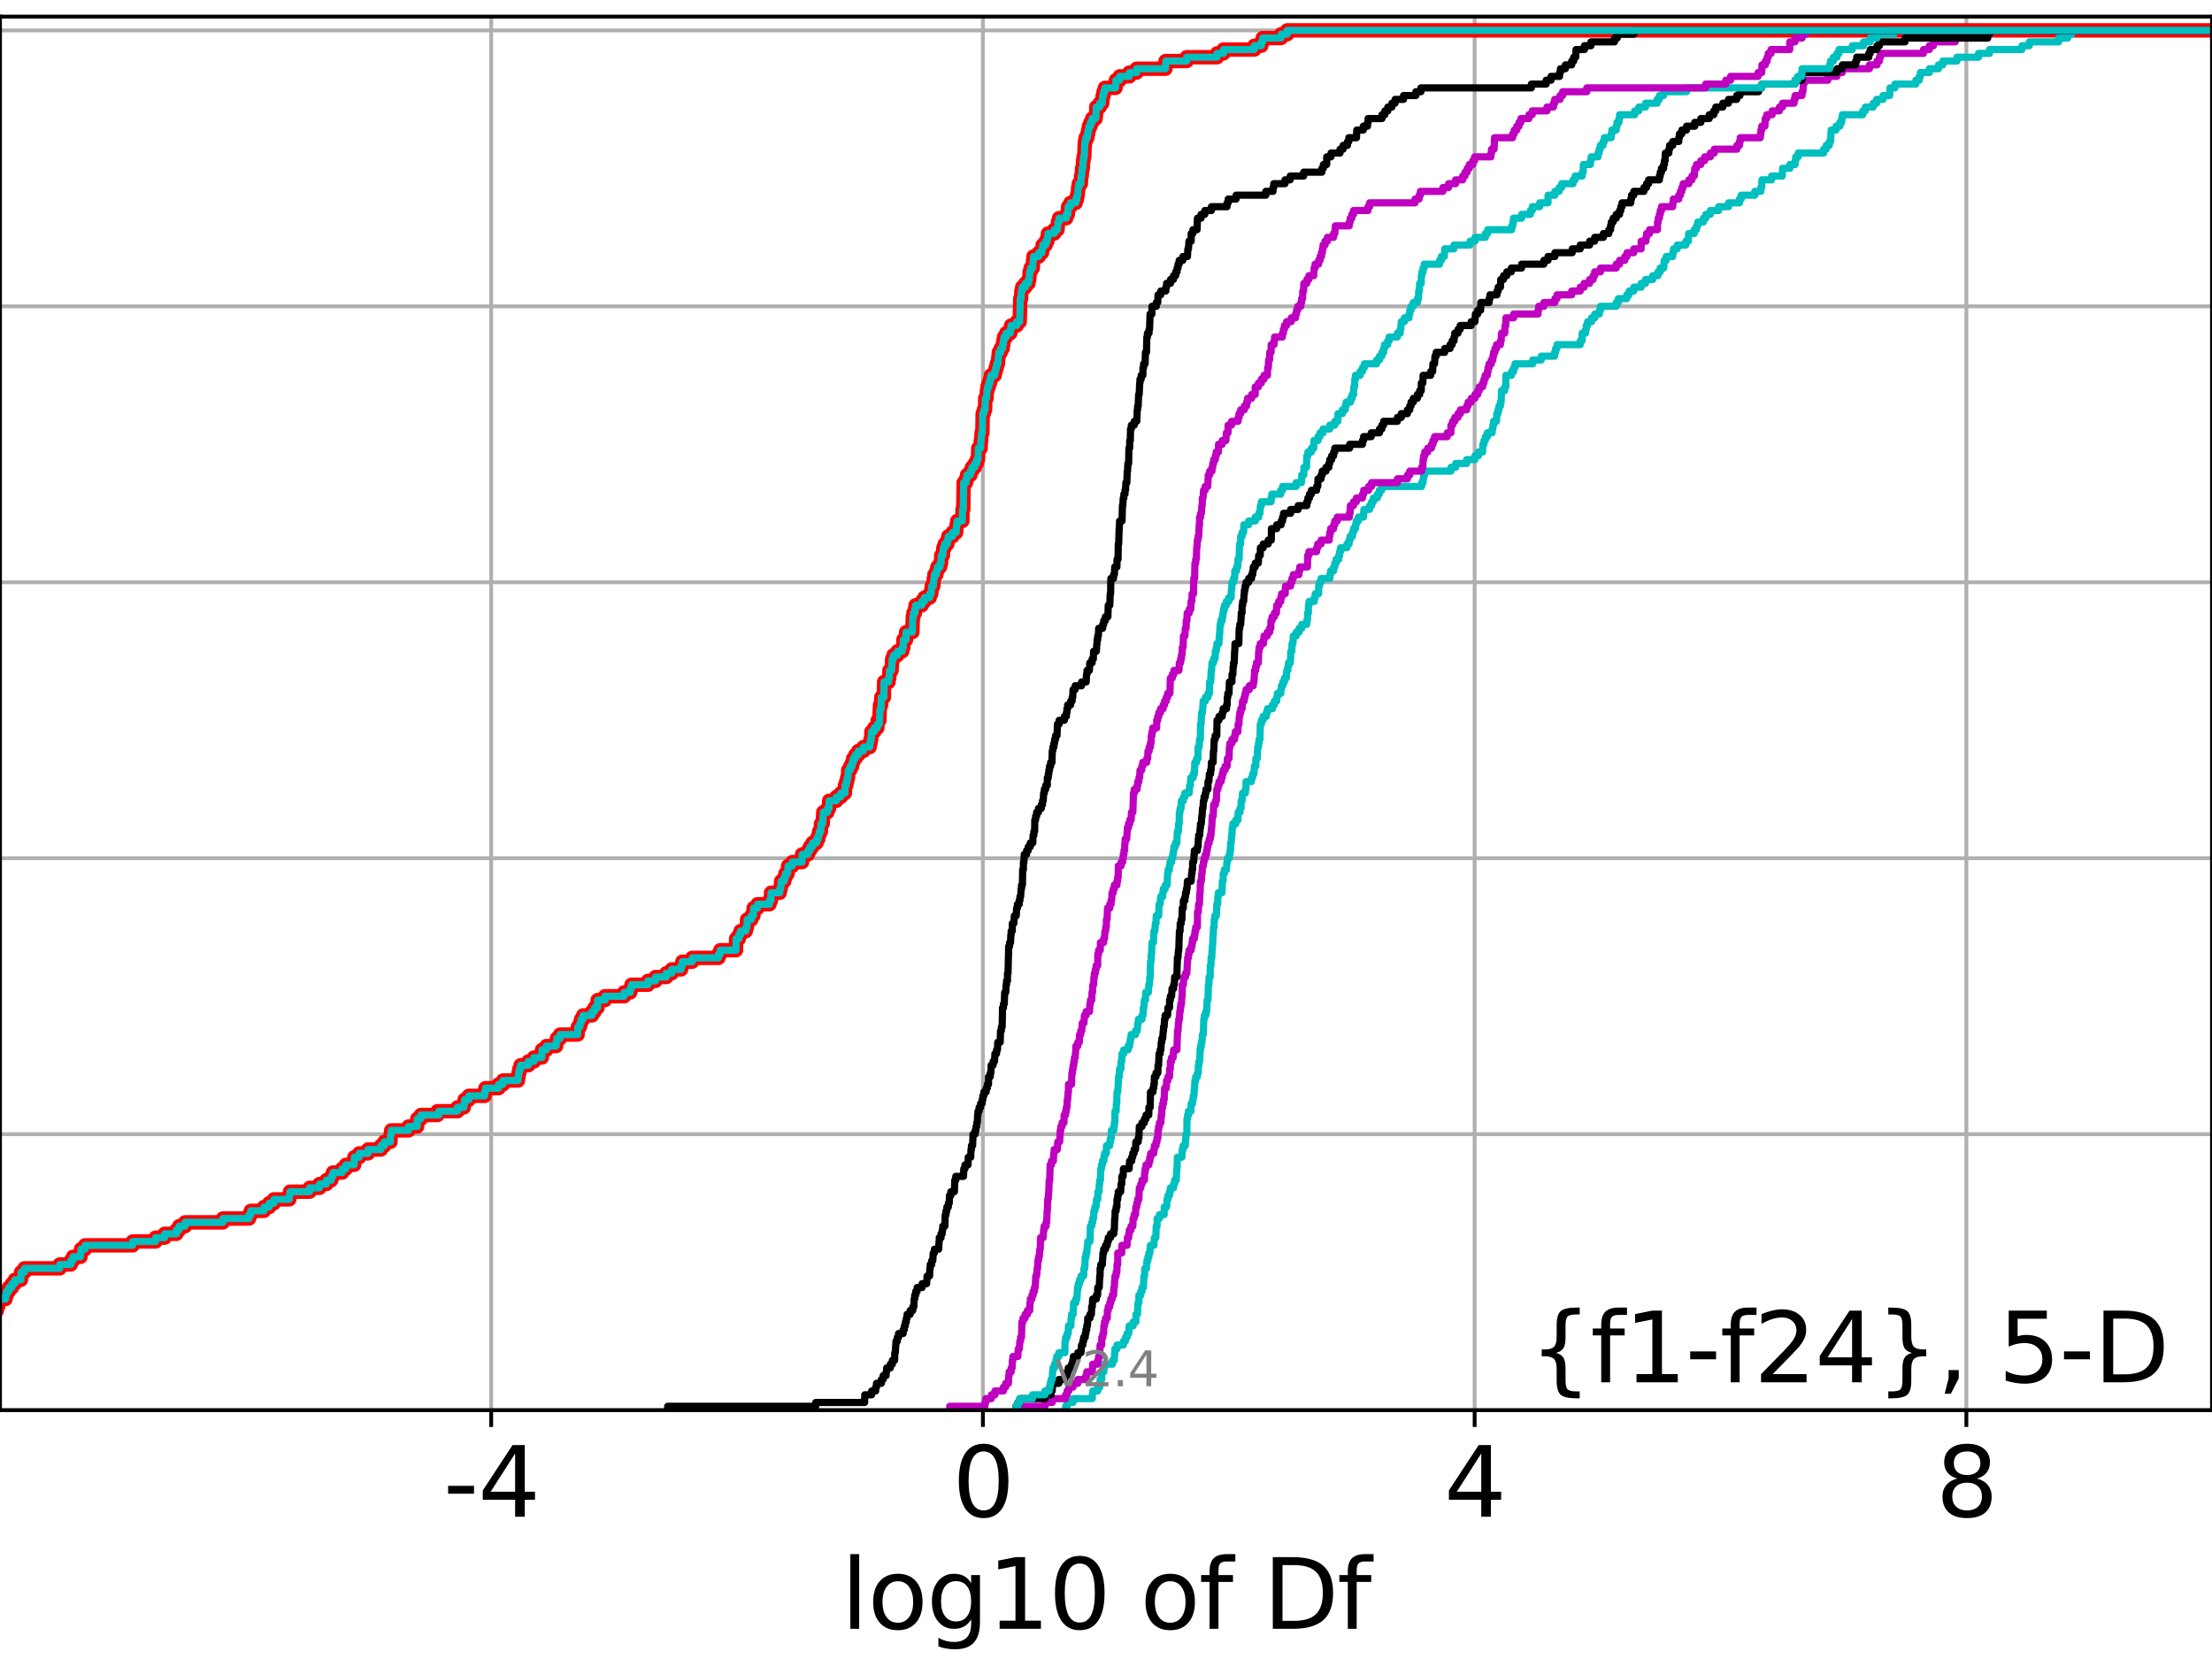 <?xml version="1.0" encoding="utf-8" standalone="no"?>
<!DOCTYPE svg PUBLIC "-//W3C//DTD SVG 1.1//EN"
  "http://www.w3.org/Graphics/SVG/1.1/DTD/svg11.dtd">
<svg height="345.6pt" version="1.1" viewBox="0 0 460.8 345.6" width="460.8pt" xmlns="http://www.w3.org/2000/svg" xmlns:xlink="http://www.w3.org/1999/xlink">
 <defs>
  <style type="text/css">*{stroke-linecap:butt;stroke-linejoin:round;}</style>
 </defs>
 <g id="figure_1">
  <g id="patch_1">
   <path d="M 0 345.6 
L 460.8 345.6 
L 460.8 0 
L 0 0 
z
" style="fill:#ffffff;"/>
  </g>
  <g id="axes_1">
   <g id="patch_2">
    <path d="M 0 293.76 
L 460.8 293.76 
L 460.8 3.456 
L 0 3.456 
z
" style="fill:#ffffff;"/>
   </g>
   <g id="matplotlib.axis_1">
    <g id="xtick_1">
     <g id="line2d_1">
      <path clip-path="url(#p845ed952d3)" d="M 102.325 293.76 
L 102.325 3.456 
" style="fill:none;stroke:#b0b0b0;stroke-linecap:square;stroke-width:0.8;"/>
     </g>
     <g id="line2d_2">
      <defs>
       <path d="M 0 0 
L 0 3.5 
" id="m96e8b56c1c" style="stroke:#000000;stroke-width:0.8;"/>
      </defs>
      <g>
       <use style="stroke:#000000;stroke-width:0.8;" x="102.325" xlink:href="#m96e8b56c1c" y="293.76"/>
      </g>
     </g>
     <g id="text_1">
      <!-- -4 -->
      <g transform="translate(92.354 315.957)scale(0.2 -0.2)">
       <defs>
        <path d="M 313 2009 
L 1997 2009 
L 1997 1497 
L 313 1497 
L 313 2009 
z
" id="DejaVuSans-2d" transform="scale(0.016)"/>
        <path d="M 2419 4116 
L 825 1625 
L 2419 1625 
L 2419 4116 
z
M 2253 4666 
L 3047 4666 
L 3047 1625 
L 3713 1625 
L 3713 1100 
L 3047 1100 
L 3047 0 
L 2419 0 
L 2419 1100 
L 313 1100 
L 313 1709 
L 2253 4666 
z
" id="DejaVuSans-34" transform="scale(0.016)"/>
       </defs>
       <use xlink:href="#DejaVuSans-2d"/>
       <use x="36.084" xlink:href="#DejaVuSans-34"/>
      </g>
     </g>
    </g>
    <g id="xtick_2">
     <g id="line2d_3">
      <path clip-path="url(#p845ed952d3)" d="M 204.76 293.76 
L 204.76 3.456 
" style="fill:none;stroke:#b0b0b0;stroke-linecap:square;stroke-width:0.8;"/>
     </g>
     <g id="line2d_4">
      <g>
       <use style="stroke:#000000;stroke-width:0.8;" x="204.76" xlink:href="#m96e8b56c1c" y="293.76"/>
      </g>
     </g>
     <g id="text_2">
      <!-- 0 -->
      <g transform="translate(198.397 315.957)scale(0.2 -0.2)">
       <defs>
        <path d="M 2034 4250 
Q 1547 4250 1301 3770 
Q 1056 3291 1056 2328 
Q 1056 1369 1301 889 
Q 1547 409 2034 409 
Q 2525 409 2770 889 
Q 3016 1369 3016 2328 
Q 3016 3291 2770 3770 
Q 2525 4250 2034 4250 
z
M 2034 4750 
Q 2819 4750 3233 4129 
Q 3647 3509 3647 2328 
Q 3647 1150 3233 529 
Q 2819 -91 2034 -91 
Q 1250 -91 836 529 
Q 422 1150 422 2328 
Q 422 3509 836 4129 
Q 1250 4750 2034 4750 
z
" id="DejaVuSans-30" transform="scale(0.016)"/>
       </defs>
       <use xlink:href="#DejaVuSans-30"/>
      </g>
     </g>
    </g>
    <g id="xtick_3">
     <g id="line2d_5">
      <path clip-path="url(#p845ed952d3)" d="M 307.195 293.76 
L 307.195 3.456 
" style="fill:none;stroke:#b0b0b0;stroke-linecap:square;stroke-width:0.8;"/>
     </g>
     <g id="line2d_6">
      <g>
       <use style="stroke:#000000;stroke-width:0.8;" x="307.195" xlink:href="#m96e8b56c1c" y="293.76"/>
      </g>
     </g>
     <g id="text_3">
      <!-- 4 -->
      <g transform="translate(300.833 315.957)scale(0.2 -0.2)">
       <use xlink:href="#DejaVuSans-34"/>
      </g>
     </g>
    </g>
    <g id="xtick_4">
     <g id="line2d_7">
      <path clip-path="url(#p845ed952d3)" d="M 409.63 293.76 
L 409.63 3.456 
" style="fill:none;stroke:#b0b0b0;stroke-linecap:square;stroke-width:0.8;"/>
     </g>
     <g id="line2d_8">
      <g>
       <use style="stroke:#000000;stroke-width:0.8;" x="409.63" xlink:href="#m96e8b56c1c" y="293.76"/>
      </g>
     </g>
     <g id="text_4">
      <!-- 8 -->
      <g transform="translate(403.268 315.957)scale(0.2 -0.2)">
       <defs>
        <path d="M 2034 2216 
Q 1584 2216 1326 1975 
Q 1069 1734 1069 1313 
Q 1069 891 1326 650 
Q 1584 409 2034 409 
Q 2484 409 2743 651 
Q 3003 894 3003 1313 
Q 3003 1734 2745 1975 
Q 2488 2216 2034 2216 
z
M 1403 2484 
Q 997 2584 770 2862 
Q 544 3141 544 3541 
Q 544 4100 942 4425 
Q 1341 4750 2034 4750 
Q 2731 4750 3128 4425 
Q 3525 4100 3525 3541 
Q 3525 3141 3298 2862 
Q 3072 2584 2669 2484 
Q 3125 2378 3379 2068 
Q 3634 1759 3634 1313 
Q 3634 634 3220 271 
Q 2806 -91 2034 -91 
Q 1263 -91 848 271 
Q 434 634 434 1313 
Q 434 1759 690 2068 
Q 947 2378 1403 2484 
z
M 1172 3481 
Q 1172 3119 1398 2916 
Q 1625 2713 2034 2713 
Q 2441 2713 2670 2916 
Q 2900 3119 2900 3481 
Q 2900 3844 2670 4047 
Q 2441 4250 2034 4250 
Q 1625 4250 1398 4047 
Q 1172 3844 1172 3481 
z
" id="DejaVuSans-38" transform="scale(0.016)"/>
       </defs>
       <use xlink:href="#DejaVuSans-38"/>
      </g>
     </g>
    </g>
    <g id="text_5">
     <!-- log10 of Df -->
     <g transform="translate(175.214 339.313)scale(0.2 -0.2)">
      <defs>
       <path d="M 603 4863 
L 1178 4863 
L 1178 0 
L 603 0 
L 603 4863 
z
" id="DejaVuSans-6c" transform="scale(0.016)"/>
       <path d="M 1959 3097 
Q 1497 3097 1228 2736 
Q 959 2375 959 1747 
Q 959 1119 1226 758 
Q 1494 397 1959 397 
Q 2419 397 2687 759 
Q 2956 1122 2956 1747 
Q 2956 2369 2687 2733 
Q 2419 3097 1959 3097 
z
M 1959 3584 
Q 2709 3584 3137 3096 
Q 3566 2609 3566 1747 
Q 3566 888 3137 398 
Q 2709 -91 1959 -91 
Q 1206 -91 779 398 
Q 353 888 353 1747 
Q 353 2609 779 3096 
Q 1206 3584 1959 3584 
z
" id="DejaVuSans-6f" transform="scale(0.016)"/>
       <path d="M 2906 1791 
Q 2906 2416 2648 2759 
Q 2391 3103 1925 3103 
Q 1463 3103 1205 2759 
Q 947 2416 947 1791 
Q 947 1169 1205 825 
Q 1463 481 1925 481 
Q 2391 481 2648 825 
Q 2906 1169 2906 1791 
z
M 3481 434 
Q 3481 -459 3084 -895 
Q 2688 -1331 1869 -1331 
Q 1566 -1331 1297 -1286 
Q 1028 -1241 775 -1147 
L 775 -588 
Q 1028 -725 1275 -790 
Q 1522 -856 1778 -856 
Q 2344 -856 2625 -561 
Q 2906 -266 2906 331 
L 2906 616 
Q 2728 306 2450 153 
Q 2172 0 1784 0 
Q 1141 0 747 490 
Q 353 981 353 1791 
Q 353 2603 747 3093 
Q 1141 3584 1784 3584 
Q 2172 3584 2450 3431 
Q 2728 3278 2906 2969 
L 2906 3500 
L 3481 3500 
L 3481 434 
z
" id="DejaVuSans-67" transform="scale(0.016)"/>
       <path d="M 794 531 
L 1825 531 
L 1825 4091 
L 703 3866 
L 703 4441 
L 1819 4666 
L 2450 4666 
L 2450 531 
L 3481 531 
L 3481 0 
L 794 0 
L 794 531 
z
" id="DejaVuSans-31" transform="scale(0.016)"/>
       <path id="DejaVuSans-20" transform="scale(0.016)"/>
       <path d="M 2375 4863 
L 2375 4384 
L 1825 4384 
Q 1516 4384 1395 4259 
Q 1275 4134 1275 3809 
L 1275 3500 
L 2222 3500 
L 2222 3053 
L 1275 3053 
L 1275 0 
L 697 0 
L 697 3053 
L 147 3053 
L 147 3500 
L 697 3500 
L 697 3744 
Q 697 4328 969 4595 
Q 1241 4863 1831 4863 
L 2375 4863 
z
" id="DejaVuSans-66" transform="scale(0.016)"/>
       <path d="M 1259 4147 
L 1259 519 
L 2022 519 
Q 2988 519 3436 956 
Q 3884 1394 3884 2338 
Q 3884 3275 3436 3711 
Q 2988 4147 2022 4147 
L 1259 4147 
z
M 628 4666 
L 1925 4666 
Q 3281 4666 3915 4102 
Q 4550 3538 4550 2338 
Q 4550 1131 3912 565 
Q 3275 0 1925 0 
L 628 0 
L 628 4666 
z
" id="DejaVuSans-44" transform="scale(0.016)"/>
      </defs>
      <use xlink:href="#DejaVuSans-6c"/>
      <use x="27.783" xlink:href="#DejaVuSans-6f"/>
      <use x="88.965" xlink:href="#DejaVuSans-67"/>
      <use x="152.441" xlink:href="#DejaVuSans-31"/>
      <use x="216.064" xlink:href="#DejaVuSans-30"/>
      <use x="279.688" xlink:href="#DejaVuSans-20"/>
      <use x="311.475" xlink:href="#DejaVuSans-6f"/>
      <use x="372.656" xlink:href="#DejaVuSans-66"/>
      <use x="407.861" xlink:href="#DejaVuSans-20"/>
      <use x="439.648" xlink:href="#DejaVuSans-44"/>
      <use x="516.65" xlink:href="#DejaVuSans-66"/>
     </g>
    </g>
   </g>
   <g id="matplotlib.axis_2">
    <g id="ytick_1">
     <g id="line2d_9">
      <path clip-path="url(#p845ed952d3)" d="M 0 293.76 
L 460.8 293.76 
" style="fill:none;stroke:#b0b0b0;stroke-linecap:square;stroke-width:0.8;"/>
     </g>
     <g id="line2d_10">
      <defs>
       <path d="M 0 0 
L -3.5 0 
" id="me0c916424e" style="stroke:#000000;stroke-width:0.8;"/>
      </defs>
      <g>
       <use style="stroke:#000000;stroke-width:0.8;" x="0" xlink:href="#me0c916424e" y="293.76"/>
      </g>
     </g>
    </g>
    <g id="ytick_2">
     <g id="line2d_11">
      <path clip-path="url(#p845ed952d3)" d="M 0 236.274 
L 460.8 236.274 
" style="fill:none;stroke:#b0b0b0;stroke-linecap:square;stroke-width:0.8;"/>
     </g>
     <g id="line2d_12">
      <g>
       <use style="stroke:#000000;stroke-width:0.8;" x="0" xlink:href="#me0c916424e" y="236.274"/>
      </g>
     </g>
    </g>
    <g id="ytick_3">
     <g id="line2d_13">
      <path clip-path="url(#p845ed952d3)" d="M 0 178.788 
L 460.8 178.788 
" style="fill:none;stroke:#b0b0b0;stroke-linecap:square;stroke-width:0.8;"/>
     </g>
     <g id="line2d_14">
      <g>
       <use style="stroke:#000000;stroke-width:0.8;" x="0" xlink:href="#me0c916424e" y="178.788"/>
      </g>
     </g>
    </g>
    <g id="ytick_4">
     <g id="line2d_15">
      <path clip-path="url(#p845ed952d3)" d="M 0 121.302 
L 460.8 121.302 
" style="fill:none;stroke:#b0b0b0;stroke-linecap:square;stroke-width:0.8;"/>
     </g>
     <g id="line2d_16">
      <g>
       <use style="stroke:#000000;stroke-width:0.8;" x="0" xlink:href="#me0c916424e" y="121.302"/>
      </g>
     </g>
    </g>
    <g id="ytick_5">
     <g id="line2d_17">
      <path clip-path="url(#p845ed952d3)" d="M 0 63.816 
L 460.8 63.816 
" style="fill:none;stroke:#b0b0b0;stroke-linecap:square;stroke-width:0.8;"/>
     </g>
     <g id="line2d_18">
      <g>
       <use style="stroke:#000000;stroke-width:0.8;" x="0" xlink:href="#me0c916424e" y="63.816"/>
      </g>
     </g>
    </g>
    <g id="ytick_6">
     <g id="line2d_19">
      <path clip-path="url(#p845ed952d3)" d="M 0 6.33 
L 460.8 6.33 
" style="fill:none;stroke:#b0b0b0;stroke-linecap:square;stroke-width:0.8;"/>
     </g>
     <g id="line2d_20">
      <g>
       <use style="stroke:#000000;stroke-width:0.8;" x="0" xlink:href="#me0c916424e" y="6.33"/>
      </g>
     </g>
    </g>
   </g>
   <g id="line2d_21">
    <path clip-path="url(#p845ed952d3)" d="M -1 273.001 
L -0.659 273.001 
L -0.659 272.203 
L -0.386 272.203 
L -0.386 271.404 
L -0.274 271.404 
L -0.274 270.606 
L 1.156 270.606 
L 1.156 269.808 
L 1.38 269.808 
L 1.38 269.009 
L 1.853 269.009 
L 1.853 268.211 
L 2.498 268.211 
L 2.498 267.412 
L 3.089 267.412 
L 3.089 266.614 
L 4.363 266.614 
L 4.392 265.017 
L 5.087 265.017 
L 5.087 264.219 
L 12.445 264.219 
L 12.445 263.42 
L 14.741 263.42 
L 14.741 262.622 
L 15.208 262.622 
L 15.208 261.823 
L 16.77 261.823 
L 16.874 260.227 
L 17.712 260.227 
L 17.712 259.428 
L 27.639 259.428 
L 27.639 258.63 
L 32.398 258.63 
L 32.398 257.831 
L 34.285 257.831 
L 34.285 257.033 
L 36.742 257.033 
L 36.742 256.234 
L 37.319 256.234 
L 37.319 255.436 
L 38.558 255.436 
L 38.558 254.638 
L 46.443 254.638 
L 46.443 253.839 
L 51.888 253.839 
L 51.888 253.041 
L 52.246 253.041 
L 52.246 252.242 
L 54.993 252.242 
L 54.993 251.444 
L 56.073 251.444 
L 56.073 250.646 
L 57.064 250.646 
L 57.064 249.847 
L 60.263 249.847 
L 60.263 249.049 
L 60.411 249.049 
L 60.411 248.25 
L 64.498 248.25 
L 64.498 247.452 
L 66.552 247.452 
L 66.552 246.653 
L 67.994 246.653 
L 67.994 245.855 
L 69.004 245.855 
L 69.004 245.057 
L 69.364 245.057 
L 69.364 244.258 
L 71.291 244.258 
L 71.291 243.46 
L 72.056 243.46 
L 72.056 242.661 
L 73.776 242.661 
L 73.816 241.065 
L 74.82 241.065 
L 74.82 240.266 
L 76.673 240.266 
L 76.673 239.468 
L 79.352 239.468 
L 79.352 238.669 
L 80.069 238.669 
L 80.069 237.871 
L 81.337 237.871 
L 81.375 236.274 
L 81.498 236.274 
L 81.498 235.476 
L 85.096 235.476 
L 85.096 234.677 
L 86.902 234.677 
L 86.922 233.08 
L 87.664 233.08 
L 87.664 232.282 
L 91.12 232.282 
L 91.12 231.484 
L 95.307 231.484 
L 95.307 230.685 
L 96.624 230.685 
L 96.624 229.887 
L 96.785 229.887 
L 96.785 229.088 
L 97.651 229.088 
L 97.651 228.29 
L 100.948 228.29 
L 100.948 227.491 
L 101.123 227.491 
L 101.123 226.693 
L 103.863 226.693 
L 103.863 225.895 
L 104.787 225.895 
L 104.787 225.096 
L 107.9 225.096 
L 107.9 224.298 
L 108.02 224.298 
L 108.02 223.499 
L 108.183 223.499 
L 108.183 222.701 
L 108.455 222.701 
L 108.455 221.903 
L 110.073 221.903 
L 110.073 221.104 
L 111.237 221.104 
L 111.237 220.306 
L 112.874 220.306 
L 112.909 218.709 
L 113.82 218.709 
L 113.82 217.91 
L 115.854 217.91 
L 115.854 217.112 
L 116.016 217.112 
L 116.016 216.314 
L 116.679 216.314 
L 116.679 215.515 
L 120.334 215.515 
L 120.381 213.918 
L 120.811 213.918 
L 120.811 213.12 
L 121.054 213.12 
L 121.054 212.322 
L 121.474 212.322 
L 121.474 211.523 
L 123.33 211.523 
L 123.33 210.725 
L 123.861 210.725 
L 123.861 209.926 
L 124.476 209.926 
L 124.504 208.33 
L 126.028 208.33 
L 126.028 207.531 
L 130.023 207.531 
L 130.023 206.733 
L 131.282 206.733 
L 131.282 205.934 
L 131.549 205.934 
L 131.549 205.136 
L 134.983 205.136 
L 134.983 204.337 
L 136.56 204.337 
L 136.56 203.539 
L 138.803 203.539 
L 138.803 202.741 
L 139.942 202.741 
L 139.942 201.942 
L 141.885 201.942 
L 141.885 201.144 
L 142.145 201.144 
L 142.145 200.345 
L 144.19 200.345 
L 144.19 199.547 
L 149.662 199.547 
L 149.662 198.749 
L 150.041 198.749 
L 150.041 197.95 
L 153.316 197.95 
L 153.342 195.555 
L 153.924 195.555 
L 153.924 194.756 
L 154.271 194.756 
L 154.271 193.958 
L 155.373 193.958 
L 155.373 193.16 
L 155.61 193.16 
L 155.638 191.563 
L 156.51 191.563 
L 156.51 190.764 
L 156.946 190.764 
L 156.99 189.168 
L 157.813 189.168 
L 157.813 188.369 
L 160.303 188.369 
L 160.303 187.571 
L 160.616 187.571 
L 160.622 185.974 
L 162.427 185.974 
L 162.427 185.175 
L 162.632 185.175 
L 162.719 183.579 
L 163.376 183.579 
L 163.376 182.78 
L 163.622 182.78 
L 163.622 181.982 
L 164.074 181.982 
L 164.183 180.385 
L 165.057 180.385 
L 165.057 179.587 
L 167.09 179.587 
L 167.093 177.99 
L 168.308 177.99 
L 168.308 177.191 
L 168.724 177.191 
L 168.724 176.393 
L 169.263 176.393 
L 169.263 175.594 
L 170.102 175.594 
L 170.102 174.796 
L 170.464 174.796 
L 170.464 173.998 
L 170.655 173.998 
L 170.655 173.199 
L 171.004 173.199 
L 171.03 171.602 
L 171.381 171.602 
L 171.469 170.006 
L 171.497 170.006 
L 171.497 169.207 
L 172.375 169.207 
L 172.375 168.409 
L 172.709 168.409 
L 172.737 166.812 
L 174.247 166.812 
L 174.247 166.013 
L 175.167 166.013 
L 175.167 165.215 
L 176.017 165.215 
L 176.026 163.618 
L 176.275 163.618 
L 176.275 162.82 
L 176.48 162.82 
L 176.48 162.021 
L 176.656 162.021 
L 176.7 160.425 
L 177.132 160.425 
L 177.132 159.626 
L 177.519 159.626 
L 177.519 158.828 
L 177.729 158.828 
L 177.729 158.029 
L 178.199 158.029 
L 178.199 157.231 
L 178.814 157.231 
L 178.814 156.432 
L 179.873 156.432 
L 179.873 155.634 
L 181.173 155.634 
L 181.173 154.836 
L 181.333 154.836 
L 181.333 154.037 
L 181.501 154.037 
L 181.521 152.44 
L 182.116 152.44 
L 182.116 151.642 
L 182.765 151.642 
L 182.851 150.045 
L 183.19 150.045 
L 183.278 147.65 
L 183.319 147.65 
L 183.319 146.851 
L 183.551 146.851 
L 183.594 145.255 
L 184.134 145.255 
L 184.169 142.061 
L 185.108 142.061 
L 185.108 141.263 
L 185.249 141.263 
L 185.289 139.666 
L 185.731 139.666 
L 185.824 138.069 
L 185.85 138.069 
L 185.85 137.27 
L 186.137 137.27 
L 186.137 136.472 
L 186.968 136.472 
L 186.968 135.674 
L 187.957 135.674 
L 187.957 134.875 
L 188.189 134.875 
L 188.19 133.278 
L 188.748 133.278 
L 188.758 131.682 
L 190.061 131.682 
L 190.159 128.488 
L 190.283 128.488 
L 190.283 127.69 
L 190.596 127.69 
L 190.596 126.891 
L 190.725 126.891 
L 190.725 126.093 
L 192.024 126.093 
L 192.024 125.294 
L 192.58 125.294 
L 192.58 124.496 
L 193.666 124.496 
L 193.666 123.697 
L 193.997 123.697 
L 194.092 122.101 
L 194.426 122.101 
L 194.531 120.504 
L 194.649 120.504 
L 194.649 119.705 
L 195.059 119.705 
L 195.059 118.907 
L 195.277 118.907 
L 195.277 118.109 
L 195.834 118.109 
L 195.834 117.31 
L 196.046 117.31 
L 196.072 115.713 
L 196.425 115.713 
L 196.526 114.116 
L 196.8 114.116 
L 196.8 113.318 
L 197.346 113.318 
L 197.346 112.52 
L 197.55 112.52 
L 197.55 111.721 
L 198.428 111.721 
L 198.428 110.923 
L 199.184 110.923 
L 199.258 109.326 
L 199.415 109.326 
L 199.415 108.528 
L 200.47 108.528 
L 200.512 106.132 
L 200.663 106.132 
L 200.752 100.543 
L 201.248 100.543 
L 201.248 99.745 
L 201.447 99.745 
L 201.447 98.947 
L 202.159 98.947 
L 202.159 98.148 
L 202.478 98.148 
L 202.478 97.35 
L 203.072 97.35 
L 203.072 96.551 
L 203.482 96.551 
L 203.482 95.753 
L 203.729 95.753 
L 203.792 93.358 
L 204.294 93.358 
L 204.329 91.761 
L 204.406 91.761 
L 204.487 90.164 
L 204.648 90.164 
L 204.711 86.172 
L 204.95 86.172 
L 204.95 85.373 
L 205.214 85.373 
L 205.241 82.978 
L 205.51 82.978 
L 205.6 81.381 
L 205.701 81.381 
L 205.701 80.583 
L 205.977 80.583 
L 205.977 79.785 
L 206.235 79.785 
L 206.235 78.986 
L 206.429 78.986 
L 206.429 78.188 
L 207.213 78.188 
L 207.213 77.389 
L 207.422 77.389 
L 207.422 76.591 
L 207.646 76.591 
L 207.646 75.792 
L 207.884 75.792 
L 207.989 74.196 
L 208.07 74.196 
L 208.07 73.397 
L 208.466 73.397 
L 208.466 72.599 
L 208.867 72.599 
L 208.867 71.8 
L 209.013 71.8 
L 209.013 71.002 
L 209.159 71.002 
L 209.159 70.204 
L 209.602 70.204 
L 209.602 69.405 
L 210.465 69.405 
L 210.465 68.607 
L 210.629 68.607 
L 210.629 67.808 
L 211.81 67.808 
L 211.81 67.01 
L 212.426 67.01 
L 212.537 62.219 
L 212.719 62.219 
L 212.766 60.623 
L 212.94 60.623 
L 212.94 59.824 
L 213.593 59.824 
L 213.593 59.026 
L 214.256 59.026 
L 214.256 58.227 
L 214.42 58.227 
L 214.492 56.63 
L 214.695 56.63 
L 214.695 55.832 
L 215.15 55.832 
L 215.203 54.235 
L 215.283 54.235 
L 215.283 53.437 
L 216.395 53.437 
L 216.395 52.638 
L 217.069 52.638 
L 217.069 51.84 
L 217.213 51.84 
L 217.213 51.042 
L 217.835 51.042 
L 217.835 50.243 
L 218.188 50.243 
L 218.188 49.445 
L 218.31 49.445 
L 218.31 48.646 
L 219.614 48.646 
L 219.614 47.848 
L 220.307 47.848 
L 220.393 46.251 
L 220.617 46.251 
L 220.617 45.453 
L 222.121 45.453 
L 222.121 44.654 
L 222.451 44.654 
L 222.505 43.057 
L 222.998 43.057 
L 222.998 42.259 
L 224.094 42.259 
L 224.094 41.461 
L 224.361 41.461 
L 224.361 40.662 
L 224.512 40.662 
L 224.602 39.065 
L 224.741 39.065 
L 224.741 38.267 
L 225.172 38.267 
L 225.209 36.67 
L 225.352 36.67 
L 225.41 35.073 
L 225.576 35.073 
L 225.625 33.476 
L 225.736 33.476 
L 225.736 32.678 
L 225.87 32.678 
L 225.958 30.283 
L 225.997 30.283 
L 225.997 29.484 
L 226.163 29.484 
L 226.163 28.686 
L 226.521 28.686 
L 226.521 27.888 
L 226.675 27.888 
L 226.675 27.089 
L 226.848 27.089 
L 226.848 26.291 
L 227.175 26.291 
L 227.175 25.492 
L 227.523 25.492 
L 227.523 24.694 
L 228.252 24.694 
L 228.358 23.097 
L 228.372 23.097 
L 228.372 22.299 
L 229.089 22.299 
L 229.089 21.5 
L 229.624 21.5 
L 229.718 19.903 
L 229.896 19.903 
L 229.896 19.105 
L 230.161 19.105 
L 230.161 18.307 
L 232.381 18.307 
L 232.455 16.71 
L 233.259 16.71 
L 233.259 15.911 
L 235.271 15.911 
L 235.271 15.113 
L 236.773 15.113 
L 236.773 14.314 
L 242.787 14.314 
L 242.813 12.718 
L 247.202 12.718 
L 247.202 11.919 
L 253.542 11.919 
L 253.542 11.121 
L 254.873 11.121 
L 254.873 10.322 
L 261.301 10.322 
L 261.301 9.524 
L 262.753 9.524 
L 262.753 8.726 
L 263.041 8.726 
L 263.041 7.927 
L 266.867 7.927 
L 266.867 7.129 
L 268.143 7.129 
L 268.143 6.33 
L 268.143 6.33 
L 460.8 6.33 
L 460.8 6.33 
" style="fill:none;stroke:#ff0000;stroke-linecap:square;stroke-width:3;"/>
   </g>
   <g id="line2d_22">
    <path clip-path="url(#p845ed952d3)" d="M 221.982 293.76 
L 221.982 292.962 
L 222.294 292.962 
L 222.294 292.163 
L 223.525 292.163 
L 223.525 291.365 
L 227.538 291.365 
L 227.626 289.768 
L 228.679 289.768 
L 228.679 288.97 
L 229.102 288.97 
L 229.166 287.373 
L 229.503 287.373 
L 229.516 285.776 
L 229.949 285.776 
L 229.949 284.977 
L 230.083 284.977 
L 230.083 284.179 
L 231.76 284.179 
L 231.76 283.381 
L 232.138 283.381 
L 232.204 281.784 
L 232.263 281.784 
L 232.263 280.985 
L 232.693 280.985 
L 232.693 280.187 
L 234.027 280.187 
L 234.027 279.389 
L 234.446 279.389 
L 234.446 278.59 
L 234.787 278.59 
L 234.787 277.792 
L 235.133 277.792 
L 235.232 276.195 
L 236.056 276.195 
L 236.056 275.396 
L 236.616 275.396 
L 236.642 273.8 
L 236.956 273.8 
L 237.059 271.404 
L 237.25 271.404 
L 237.258 269.808 
L 237.656 269.808 
L 237.656 269.009 
L 237.896 269.009 
L 237.896 268.211 
L 238.196 268.211 
L 238.287 265.815 
L 238.44 265.815 
L 238.482 264.219 
L 238.866 264.219 
L 238.922 262.622 
L 239.124 262.622 
L 239.124 261.823 
L 239.342 261.823 
L 239.342 261.025 
L 239.54 261.025 
L 239.636 259.428 
L 240.38 259.428 
L 240.476 257.831 
L 240.784 257.831 
L 240.863 255.436 
L 241.04 255.436 
L 241.05 253.839 
L 241.538 253.839 
L 241.538 253.041 
L 242.518 253.041 
L 242.524 251.444 
L 243.025 251.444 
L 243.115 249.847 
L 243.301 249.847 
L 243.301 249.049 
L 243.642 249.049 
L 243.642 248.25 
L 243.804 248.25 
L 243.804 247.452 
L 244.486 247.452 
L 244.486 246.653 
L 244.685 246.653 
L 244.685 245.855 
L 245.044 245.855 
L 245.142 243.46 
L 245.201 243.46 
L 245.276 241.065 
L 246.214 241.065 
L 246.27 239.468 
L 246.465 239.468 
L 246.465 238.669 
L 246.91 238.669 
L 247.009 237.072 
L 247.052 237.072 
L 247.052 236.274 
L 247.242 236.274 
L 247.273 233.08 
L 247.404 233.08 
L 247.404 232.282 
L 247.566 232.282 
L 247.566 231.484 
L 248.089 231.484 
L 248.139 229.887 
L 248.439 229.887 
L 248.439 229.088 
L 248.563 229.088 
L 248.563 228.29 
L 248.732 228.29 
L 248.801 226.693 
L 248.866 226.693 
L 248.921 225.096 
L 249.091 225.096 
L 249.091 224.298 
L 249.439 224.298 
L 249.439 223.499 
L 249.626 223.499 
L 249.635 221.903 
L 249.757 221.903 
L 249.757 221.104 
L 249.911 221.104 
L 250.002 218.709 
L 250.085 218.709 
L 250.085 217.91 
L 250.255 217.91 
L 250.255 217.112 
L 250.389 217.112 
L 250.493 215.515 
L 250.663 215.515 
L 250.772 212.322 
L 250.881 212.322 
L 250.881 211.523 
L 251.196 211.523 
L 251.196 210.725 
L 251.381 210.725 
L 251.459 208.33 
L 251.647 208.33 
L 251.732 205.136 
L 251.846 205.136 
L 251.868 203.539 
L 252.103 203.539 
L 252.129 201.144 
L 252.272 201.144 
L 252.287 199.547 
L 252.429 199.547 
L 252.535 197.152 
L 252.601 197.152 
L 252.701 194.756 
L 252.746 194.756 
L 252.788 193.16 
L 252.916 193.16 
L 252.95 191.563 
L 253.048 191.563 
L 253.048 190.764 
L 253.398 190.764 
L 253.482 188.369 
L 253.659 188.369 
L 253.703 186.772 
L 253.795 186.772 
L 253.795 185.974 
L 254.566 185.974 
L 254.64 183.579 
L 254.797 183.579 
L 254.823 181.982 
L 255.06 181.982 
L 255.06 181.183 
L 255.492 181.183 
L 255.587 179.587 
L 255.655 179.587 
L 255.655 178.788 
L 256.086 178.788 
L 256.086 177.99 
L 256.22 177.99 
L 256.22 177.191 
L 256.358 177.191 
L 256.36 175.594 
L 256.484 175.594 
L 256.555 173.998 
L 256.64 173.998 
L 256.703 172.401 
L 256.824 172.401 
L 256.824 171.602 
L 257.442 171.602 
L 257.442 170.804 
L 257.893 170.804 
L 257.926 169.207 
L 258.303 169.207 
L 258.303 168.409 
L 258.525 168.409 
L 258.56 166.812 
L 258.749 166.812 
L 258.837 165.215 
L 259.44 165.215 
L 259.44 164.417 
L 259.554 164.417 
L 259.568 162.82 
L 260.689 162.82 
L 260.689 162.021 
L 260.938 162.021 
L 260.938 161.223 
L 261.217 161.223 
L 261.316 159.626 
L 261.609 159.626 
L 261.614 158.029 
L 261.905 158.029 
L 261.99 155.634 
L 262.157 155.634 
L 262.157 154.836 
L 262.287 154.836 
L 262.287 154.037 
L 262.466 154.037 
L 262.55 150.844 
L 262.771 150.844 
L 262.771 150.045 
L 263.11 150.045 
L 263.11 149.247 
L 263.796 149.247 
L 263.796 148.448 
L 264.027 148.448 
L 264.027 147.65 
L 265.059 147.65 
L 265.059 146.851 
L 265.473 146.851 
L 265.473 146.053 
L 265.965 146.053 
L 265.965 145.255 
L 266.093 145.255 
L 266.093 144.456 
L 266.813 144.456 
L 266.813 143.658 
L 266.935 143.658 
L 266.935 142.859 
L 267.24 142.859 
L 267.24 142.061 
L 267.575 142.061 
L 267.575 141.263 
L 267.965 141.263 
L 268.044 139.666 
L 268.285 139.666 
L 268.285 138.867 
L 268.415 138.867 
L 268.415 138.069 
L 268.802 138.069 
L 268.903 135.674 
L 269.132 135.674 
L 269.147 134.077 
L 269.357 134.077 
L 269.414 132.48 
L 270.027 132.48 
L 270.027 131.682 
L 270.637 131.682 
L 270.637 130.883 
L 271.182 130.883 
L 271.182 130.085 
L 272.202 130.085 
L 272.202 129.286 
L 272.37 129.286 
L 272.411 127.69 
L 272.557 127.69 
L 272.568 126.093 
L 272.692 126.093 
L 272.692 125.294 
L 273.788 125.294 
L 273.788 124.496 
L 273.987 124.496 
L 273.987 123.697 
L 274.692 123.697 
L 274.695 122.101 
L 274.867 122.101 
L 274.867 121.302 
L 275.21 121.302 
L 275.21 120.504 
L 277.032 120.504 
L 277.032 119.705 
L 277.196 119.705 
L 277.196 118.907 
L 277.82 118.907 
L 277.82 118.109 
L 278.06 118.109 
L 278.06 117.31 
L 278.334 117.31 
L 278.334 116.512 
L 278.892 116.512 
L 278.892 115.713 
L 279.075 115.713 
L 279.075 114.915 
L 279.253 114.915 
L 279.253 114.116 
L 280.591 114.116 
L 280.591 113.318 
L 281.034 113.318 
L 281.034 112.52 
L 281.237 112.52 
L 281.237 111.721 
L 281.749 111.721 
L 281.749 110.923 
L 281.949 110.923 
L 281.949 110.124 
L 282.365 110.124 
L 282.365 109.326 
L 282.518 109.326 
L 282.518 108.528 
L 282.965 108.528 
L 282.965 107.729 
L 284.036 107.729 
L 284.122 106.132 
L 285.299 106.132 
L 285.299 105.334 
L 285.726 105.334 
L 285.726 104.535 
L 286.103 104.535 
L 286.103 103.737 
L 286.918 103.737 
L 286.918 102.939 
L 287.324 102.939 
L 287.324 102.14 
L 287.829 102.14 
L 287.829 101.342 
L 296.151 101.342 
L 296.151 100.543 
L 296.454 100.543 
L 296.454 99.745 
L 296.569 99.745 
L 296.569 98.947 
L 296.794 98.947 
L 296.794 98.148 
L 302.254 98.148 
L 302.254 97.35 
L 303.237 97.35 
L 303.237 96.551 
L 305.532 96.551 
L 305.532 95.753 
L 307.259 95.753 
L 307.259 94.954 
L 307.978 94.954 
L 307.978 94.156 
L 308.86 94.156 
L 308.895 92.559 
L 309.136 92.559 
L 309.136 91.761 
L 309.428 91.761 
L 309.428 90.962 
L 309.84 90.962 
L 309.84 90.164 
L 310.835 90.164 
L 310.835 89.366 
L 310.993 89.366 
L 310.993 88.567 
L 311.129 88.567 
L 311.129 87.769 
L 311.754 87.769 
L 311.806 86.172 
L 312.066 86.172 
L 312.066 85.373 
L 312.262 85.373 
L 312.262 84.575 
L 312.57 84.575 
L 312.57 83.777 
L 312.715 83.777 
L 312.791 81.381 
L 313.46 81.381 
L 313.46 80.583 
L 313.686 80.583 
L 313.704 78.188 
L 314.883 78.188 
L 314.883 77.389 
L 315.324 77.389 
L 315.324 76.591 
L 315.599 76.591 
L 315.599 75.792 
L 319.296 75.792 
L 319.296 74.994 
L 321.066 74.994 
L 321.066 74.196 
L 323.843 74.196 
L 323.843 73.397 
L 324.071 73.397 
L 324.071 72.599 
L 324.355 72.599 
L 324.355 71.8 
L 329.19 71.8 
L 329.19 71.002 
L 329.564 71.002 
L 329.591 69.405 
L 330.314 69.405 
L 330.314 68.607 
L 330.458 68.607 
L 330.458 67.808 
L 330.72 67.808 
L 330.72 67.01 
L 331.564 67.01 
L 331.564 66.211 
L 332.225 66.211 
L 332.225 65.413 
L 333.189 65.413 
L 333.189 64.615 
L 333.41 64.615 
L 333.41 63.816 
L 336.693 63.816 
L 336.693 63.018 
L 337.136 63.018 
L 337.136 62.219 
L 338.885 62.219 
L 338.885 61.421 
L 339.378 61.421 
L 339.378 60.623 
L 340.348 60.623 
L 340.348 59.824 
L 341.895 59.824 
L 341.895 59.026 
L 342.79 59.026 
L 342.79 58.227 
L 344.286 58.227 
L 344.286 57.429 
L 345.378 57.429 
L 345.378 56.63 
L 345.862 56.63 
L 345.862 55.832 
L 346.594 55.832 
L 346.681 54.235 
L 347.114 54.235 
L 347.114 53.437 
L 348.462 53.437 
L 348.462 52.638 
L 348.613 52.638 
L 348.613 51.84 
L 349.397 51.84 
L 349.397 51.042 
L 351.184 51.042 
L 351.184 50.243 
L 351.719 50.243 
L 351.769 48.646 
L 352.943 48.646 
L 352.943 47.848 
L 353.406 47.848 
L 353.406 47.05 
L 353.672 47.05 
L 353.672 46.251 
L 354.842 46.251 
L 354.842 45.453 
L 355.356 45.453 
L 355.356 44.654 
L 356.3 44.654 
L 356.3 43.856 
L 358.017 43.856 
L 358.017 43.057 
L 360.095 43.057 
L 360.095 42.259 
L 362.361 42.259 
L 362.361 41.461 
L 362.723 41.461 
L 362.723 40.662 
L 365.559 40.662 
L 365.559 39.864 
L 366.825 39.864 
L 366.825 39.065 
L 367.003 39.065 
L 367.027 37.469 
L 369.056 37.469 
L 369.056 36.67 
L 371.282 36.67 
L 371.331 35.073 
L 372.862 35.073 
L 372.862 34.275 
L 373.949 34.275 
L 373.949 33.476 
L 374.077 33.476 
L 374.077 32.678 
L 374.6 32.678 
L 374.6 31.88 
L 379.898 31.88 
L 379.898 31.081 
L 380.428 31.081 
L 380.428 30.283 
L 381.086 30.283 
L 381.086 29.484 
L 381.347 29.484 
L 381.452 27.089 
L 382.488 27.089 
L 382.488 26.291 
L 383.276 26.291 
L 383.276 25.492 
L 383.656 25.492 
L 383.656 24.694 
L 383.788 24.694 
L 383.788 23.895 
L 388.055 23.895 
L 388.055 23.097 
L 388.579 23.097 
L 388.579 22.299 
L 390.223 22.299 
L 390.223 21.5 
L 390.942 21.5 
L 390.942 20.702 
L 392.282 20.702 
L 392.282 19.903 
L 393.66 19.903 
L 393.713 18.307 
L 394.755 18.307 
L 394.755 17.508 
L 399.112 17.508 
L 399.112 16.71 
L 399.823 16.71 
L 399.823 15.911 
L 400.048 15.911 
L 400.048 15.113 
L 401.913 15.113 
L 401.913 14.314 
L 403.831 14.314 
L 403.831 13.516 
L 404.723 13.516 
L 404.723 12.718 
L 407.671 12.718 
L 407.671 11.919 
L 412.165 11.919 
L 412.165 11.121 
L 414.444 11.121 
L 414.444 10.322 
L 421.211 10.322 
L 421.211 9.524 
L 422.753 9.524 
L 422.753 8.726 
L 428.857 8.726 
L 428.857 7.927 
L 430.743 7.927 
L 430.743 7.129 
L 431.569 7.129 
L 431.569 6.33 
L 431.569 6.33 
L 460.8 6.33 
L 460.8 6.33 
" style="fill:none;stroke:#00bfbf;stroke-linecap:square;stroke-width:1.5;"/>
   </g>
   <g id="line2d_23">
    <path clip-path="url(#p845ed952d3)" d="M 211.652 293.76 
L 211.652 292.962 
L 217.684 292.962 
L 217.684 292.163 
L 219.194 292.163 
L 219.194 291.365 
L 221.982 291.365 
L 221.982 290.566 
L 222.294 290.566 
L 222.294 289.768 
L 222.658 289.768 
L 222.658 288.97 
L 223.525 288.97 
L 223.525 288.171 
L 224.532 288.171 
L 224.532 287.373 
L 226.203 287.373 
L 226.203 286.574 
L 226.393 286.574 
L 226.393 285.776 
L 227.538 285.776 
L 227.626 284.179 
L 228.679 284.179 
L 228.679 283.381 
L 228.857 283.381 
L 228.857 282.582 
L 229.099 282.582 
L 229.166 280.187 
L 229.503 280.187 
L 229.516 278.59 
L 229.754 278.59 
L 229.754 277.792 
L 229.909 277.792 
L 229.949 276.195 
L 230.083 276.195 
L 230.083 275.396 
L 230.304 275.396 
L 230.304 274.598 
L 230.666 274.598 
L 230.683 273.001 
L 230.865 273.001 
L 230.865 272.203 
L 231.182 272.203 
L 231.182 271.404 
L 231.388 271.404 
L 231.388 270.606 
L 231.695 270.606 
L 231.695 269.808 
L 231.988 269.808 
L 232.026 268.211 
L 232.138 268.211 
L 232.204 266.614 
L 232.263 266.614 
L 232.263 265.815 
L 232.512 265.815 
L 232.512 265.017 
L 232.669 265.017 
L 232.693 263.42 
L 232.842 263.42 
L 232.851 261.025 
L 233.677 261.025 
L 233.7 259.428 
L 234.787 259.428 
L 234.853 257.831 
L 235.133 257.831 
L 235.133 257.033 
L 235.246 257.033 
L 235.246 256.234 
L 235.61 256.234 
L 235.61 255.436 
L 236.001 255.436 
L 236.04 253.839 
L 236.25 253.839 
L 236.25 253.041 
L 236.549 253.041 
L 236.616 251.444 
L 236.802 251.444 
L 236.802 250.646 
L 236.988 250.646 
L 236.988 249.847 
L 237.25 249.847 
L 237.342 247.452 
L 237.656 247.452 
L 237.656 246.653 
L 237.896 246.653 
L 237.896 245.855 
L 238.403 245.855 
L 238.44 244.258 
L 238.552 244.258 
L 238.552 243.46 
L 238.728 243.46 
L 238.728 242.661 
L 239.342 242.661 
L 239.342 241.863 
L 239.54 241.863 
L 239.54 241.065 
L 239.699 241.065 
L 239.699 240.266 
L 240.346 240.266 
L 240.346 239.468 
L 240.476 239.468 
L 240.476 238.669 
L 240.825 238.669 
L 240.825 237.871 
L 241.031 237.871 
L 241.031 237.072 
L 241.203 237.072 
L 241.235 235.476 
L 241.355 235.476 
L 241.355 234.677 
L 241.538 234.677 
L 241.538 233.879 
L 241.831 233.879 
L 241.917 232.282 
L 242.026 232.282 
L 242.042 230.685 
L 242.216 230.685 
L 242.216 229.887 
L 242.386 229.887 
L 242.386 229.088 
L 242.518 229.088 
L 242.6 226.693 
L 242.96 226.693 
L 243.025 225.096 
L 243.301 225.096 
L 243.301 224.298 
L 243.64 224.298 
L 243.642 222.701 
L 243.804 222.701 
L 243.815 221.104 
L 244.062 221.104 
L 244.062 220.306 
L 244.387 220.306 
L 244.486 218.709 
L 245.172 218.709 
L 245.276 215.515 
L 245.292 215.515 
L 245.292 214.717 
L 245.412 214.717 
L 245.476 213.12 
L 245.555 213.12 
L 245.555 212.322 
L 245.698 212.322 
L 245.765 210.725 
L 245.866 210.725 
L 245.866 209.926 
L 245.988 209.926 
L 245.988 209.128 
L 246.123 209.128 
L 246.214 207.531 
L 246.273 207.531 
L 246.286 205.136 
L 246.523 205.136 
L 246.59 203.539 
L 246.966 203.539 
L 246.966 202.741 
L 247.248 202.741 
L 247.355 200.345 
L 247.404 200.345 
L 247.404 199.547 
L 247.567 199.547 
L 247.567 198.749 
L 247.695 198.749 
L 247.695 197.95 
L 248.139 197.95 
L 248.139 197.152 
L 248.319 197.152 
L 248.319 196.353 
L 248.439 196.353 
L 248.439 195.555 
L 248.801 195.555 
L 248.801 194.756 
L 248.935 194.756 
L 248.935 193.958 
L 249.092 193.958 
L 249.092 193.16 
L 249.432 193.16 
L 249.464 189.966 
L 249.635 189.966 
L 249.697 188.369 
L 249.86 188.369 
L 249.953 185.974 
L 250.002 185.974 
L 250.085 183.579 
L 250.252 183.579 
L 250.358 181.982 
L 250.419 181.982 
L 250.493 180.385 
L 250.692 180.385 
L 250.692 179.587 
L 250.819 179.587 
L 250.819 178.788 
L 251.089 178.788 
L 251.089 177.99 
L 251.346 177.99 
L 251.346 177.191 
L 251.487 177.191 
L 251.487 176.393 
L 251.647 176.393 
L 251.647 175.594 
L 251.893 175.594 
L 251.893 174.796 
L 252.12 174.796 
L 252.12 173.998 
L 252.272 173.998 
L 252.357 172.401 
L 252.429 172.401 
L 252.535 170.006 
L 252.739 170.006 
L 252.819 167.61 
L 253.213 167.61 
L 253.213 166.812 
L 253.398 166.812 
L 253.484 164.417 
L 253.727 164.417 
L 253.727 163.618 
L 253.935 163.618 
L 253.935 162.82 
L 254.377 162.82 
L 254.377 162.021 
L 254.615 162.021 
L 254.615 161.223 
L 254.797 161.223 
L 254.797 160.425 
L 255.212 160.425 
L 255.212 159.626 
L 255.636 159.626 
L 255.675 158.029 
L 256.028 158.029 
L 256.1 155.634 
L 256.22 155.634 
L 256.22 154.836 
L 256.634 154.836 
L 256.634 154.037 
L 257.186 154.037 
L 257.186 153.239 
L 257.342 153.239 
L 257.342 152.44 
L 257.893 152.44 
L 257.926 150.844 
L 258.096 150.844 
L 258.164 149.247 
L 258.27 149.247 
L 258.27 148.448 
L 258.478 148.448 
L 258.478 147.65 
L 258.749 147.65 
L 258.837 146.053 
L 259.179 146.053 
L 259.179 145.255 
L 259.369 145.255 
L 259.369 144.456 
L 259.568 144.456 
L 259.568 143.658 
L 260.246 143.658 
L 260.246 142.859 
L 261.088 142.859 
L 261.088 142.061 
L 261.217 142.061 
L 261.316 140.464 
L 261.343 140.464 
L 261.343 139.666 
L 261.576 139.666 
L 261.576 138.867 
L 261.74 138.867 
L 261.74 138.069 
L 262.136 138.069 
L 262.209 135.674 
L 262.287 135.674 
L 262.287 134.875 
L 262.529 134.875 
L 262.529 134.077 
L 263.195 134.077 
L 263.195 133.278 
L 263.325 133.278 
L 263.325 132.48 
L 264.008 132.48 
L 264.008 131.682 
L 264.505 131.682 
L 264.505 130.883 
L 264.73 130.883 
L 264.762 129.286 
L 265 129.286 
L 265 128.488 
L 265.486 128.488 
L 265.486 127.69 
L 265.9 127.69 
L 265.965 126.093 
L 266.365 126.093 
L 266.365 125.294 
L 266.813 125.294 
L 266.813 124.496 
L 266.974 124.496 
L 266.974 123.697 
L 267.729 123.697 
L 267.783 122.101 
L 268.856 122.101 
L 268.856 121.302 
L 269.132 121.302 
L 269.132 120.504 
L 269.414 120.504 
L 269.414 119.705 
L 270.599 119.705 
L 270.599 118.907 
L 270.764 118.907 
L 270.764 118.109 
L 272.37 118.109 
L 272.411 115.713 
L 272.673 115.713 
L 272.673 114.915 
L 274.272 114.915 
L 274.272 114.116 
L 274.508 114.116 
L 274.508 113.318 
L 275.21 113.318 
L 275.21 112.52 
L 276.9 112.52 
L 276.9 111.721 
L 277.017 111.721 
L 277.017 110.923 
L 277.196 110.923 
L 277.196 110.124 
L 277.82 110.124 
L 277.82 109.326 
L 278.06 109.326 
L 278.06 108.528 
L 278.573 108.528 
L 278.573 107.729 
L 281.101 107.729 
L 281.101 106.931 
L 281.237 106.931 
L 281.301 105.334 
L 281.959 105.334 
L 281.959 104.535 
L 282.547 104.535 
L 282.547 103.737 
L 283.822 103.737 
L 283.822 102.939 
L 284.079 102.939 
L 284.079 102.14 
L 285.095 102.14 
L 285.095 101.342 
L 285.721 101.342 
L 285.721 100.543 
L 291.103 100.543 
L 291.103 99.745 
L 293.193 99.745 
L 293.193 98.947 
L 293.675 98.947 
L 293.675 98.148 
L 296.151 98.148 
L 296.151 97.35 
L 296.41 97.35 
L 296.454 95.753 
L 296.569 95.753 
L 296.569 94.954 
L 296.794 94.954 
L 296.794 94.156 
L 297.419 94.156 
L 297.419 93.358 
L 298.204 93.358 
L 298.204 92.559 
L 298.505 92.559 
L 298.505 91.761 
L 298.841 91.761 
L 298.841 90.962 
L 301.499 90.962 
L 301.499 90.164 
L 302.254 90.164 
L 302.261 88.567 
L 302.609 88.567 
L 302.609 87.769 
L 303.059 87.769 
L 303.059 86.97 
L 303.729 86.97 
L 303.729 86.172 
L 304.226 86.172 
L 304.226 85.373 
L 305.532 85.373 
L 305.532 84.575 
L 305.824 84.575 
L 305.824 83.777 
L 306.489 83.777 
L 306.489 82.978 
L 307.259 82.978 
L 307.259 82.18 
L 307.843 82.18 
L 307.843 81.381 
L 308.166 81.381 
L 308.166 80.583 
L 308.86 80.583 
L 308.86 79.785 
L 309.136 79.785 
L 309.136 78.986 
L 309.38 78.986 
L 309.38 78.188 
L 309.84 78.188 
L 309.84 77.389 
L 309.975 77.389 
L 309.975 76.591 
L 310.201 76.591 
L 310.201 75.792 
L 310.675 75.792 
L 310.675 74.994 
L 310.993 74.994 
L 310.993 74.196 
L 311.129 74.196 
L 311.129 73.397 
L 311.426 73.397 
L 311.426 72.599 
L 311.754 72.599 
L 311.754 71.8 
L 312.57 71.8 
L 312.57 71.002 
L 312.715 71.002 
L 312.796 69.405 
L 313.46 69.405 
L 313.534 67.808 
L 313.686 67.808 
L 313.704 66.211 
L 315.324 66.211 
L 315.324 65.413 
L 320.403 65.413 
L 320.403 64.615 
L 320.531 64.615 
L 320.531 63.816 
L 321.616 63.816 
L 321.616 63.018 
L 323.907 63.018 
L 323.907 62.219 
L 324.355 62.219 
L 324.355 61.421 
L 327.425 61.421 
L 327.425 60.623 
L 329.19 60.623 
L 329.19 59.824 
L 329.993 59.824 
L 329.993 59.026 
L 331.151 59.026 
L 331.151 58.227 
L 331.885 58.227 
L 331.885 57.429 
L 332.2 57.429 
L 332.2 56.63 
L 333.41 56.63 
L 333.41 55.832 
L 336.693 55.832 
L 336.693 55.034 
L 337.389 55.034 
L 337.389 54.235 
L 338.48 54.235 
L 338.48 53.437 
L 338.939 53.437 
L 338.939 52.638 
L 340.348 52.638 
L 340.348 51.84 
L 341.88 51.84 
L 341.895 50.243 
L 342.881 50.243 
L 342.881 49.445 
L 343.008 49.445 
L 343.008 48.646 
L 343.636 48.646 
L 343.636 47.848 
L 345.277 47.848 
L 345.305 46.251 
L 345.432 46.251 
L 345.432 45.453 
L 345.682 45.453 
L 345.682 44.654 
L 345.862 44.654 
L 345.862 43.856 
L 346.11 43.856 
L 346.11 43.057 
L 348.462 43.057 
L 348.462 42.259 
L 348.583 42.259 
L 348.583 41.461 
L 349.717 41.461 
L 349.717 40.662 
L 350.058 40.662 
L 350.058 39.864 
L 350.356 39.864 
L 350.356 39.065 
L 350.631 39.065 
L 350.631 38.267 
L 351.823 38.267 
L 351.823 37.469 
L 352.466 37.469 
L 352.466 36.67 
L 352.943 36.67 
L 353.044 35.073 
L 353.406 35.073 
L 353.406 34.275 
L 354.317 34.275 
L 354.317 33.476 
L 355.111 33.476 
L 355.111 32.678 
L 356.3 32.678 
L 356.3 31.88 
L 357.119 31.88 
L 357.119 31.081 
L 361.833 31.081 
L 361.833 30.283 
L 362.362 30.283 
L 362.362 29.484 
L 362.521 29.484 
L 362.521 28.686 
L 366.714 28.686 
L 366.714 27.888 
L 366.825 27.888 
L 366.825 27.089 
L 367.003 27.089 
L 367.003 26.291 
L 367.663 26.291 
L 367.727 24.694 
L 368.047 24.694 
L 368.047 23.895 
L 369.174 23.895 
L 369.174 23.097 
L 370.681 23.097 
L 370.681 22.299 
L 371.331 22.299 
L 371.331 21.5 
L 373.746 21.5 
L 373.746 20.702 
L 373.949 20.702 
L 373.949 19.903 
L 375.391 19.903 
L 375.391 19.105 
L 375.572 19.105 
L 375.671 17.508 
L 375.823 17.508 
L 375.823 16.71 
L 380.774 16.71 
L 380.774 15.911 
L 382.682 15.911 
L 382.682 15.113 
L 383.788 15.113 
L 383.788 14.314 
L 389.444 14.314 
L 389.444 13.516 
L 391.019 13.516 
L 391.019 12.718 
L 391.525 12.718 
L 391.525 11.919 
L 391.724 11.919 
L 391.724 11.121 
L 400.69 11.121 
L 400.69 10.322 
L 401.913 10.322 
L 401.913 9.524 
L 402.765 9.524 
L 402.765 8.726 
L 407.31 8.726 
L 407.31 7.927 
L 414.057 7.927 
L 414.057 7.129 
L 414.444 7.129 
L 414.444 6.33 
L 414.444 6.33 
L 460.8 6.33 
L 460.8 6.33 
" style="fill:none;stroke:#bf00bf;stroke-linecap:square;stroke-width:1.5;"/>
   </g>
   <g id="line2d_24">
    <path clip-path="url(#p845ed952d3)" d="M 211.652 293.76 
L 211.652 292.962 
L 212.038 292.962 
L 212.038 292.163 
L 212.456 292.163 
L 212.456 291.365 
L 217.684 291.365 
L 217.684 290.566 
L 218.945 290.566 
L 218.945 289.768 
L 219.194 289.768 
L 219.268 288.171 
L 220.588 288.171 
L 220.588 287.373 
L 221.833 287.373 
L 221.833 286.574 
L 222.294 286.574 
L 222.294 285.776 
L 222.54 285.776 
L 222.54 284.977 
L 223.226 284.977 
L 223.226 284.179 
L 223.46 284.179 
L 223.46 283.381 
L 223.605 283.381 
L 223.605 282.582 
L 224.532 282.582 
L 224.532 281.784 
L 225.196 281.784 
L 225.298 280.187 
L 225.566 280.187 
L 225.566 279.389 
L 225.733 279.389 
L 225.733 278.59 
L 226.075 278.59 
L 226.075 277.792 
L 226.218 277.792 
L 226.218 276.993 
L 226.393 276.993 
L 226.393 276.195 
L 226.534 276.195 
L 226.603 274.598 
L 227.064 274.598 
L 227.064 273.8 
L 227.355 273.8 
L 227.42 272.203 
L 227.538 272.203 
L 227.626 270.606 
L 228.393 270.606 
L 228.393 269.808 
L 228.652 269.808 
L 228.679 268.211 
L 228.992 268.211 
L 229.102 265.815 
L 229.166 265.815 
L 229.177 264.219 
L 229.306 264.219 
L 229.306 263.42 
L 229.641 263.42 
L 229.72 261.823 
L 229.754 261.823 
L 229.754 261.025 
L 229.909 261.025 
L 229.909 260.227 
L 230.304 260.227 
L 230.304 259.428 
L 230.666 259.428 
L 230.666 258.63 
L 230.865 258.63 
L 230.865 257.831 
L 231.336 257.831 
L 231.336 257.033 
L 232.026 257.033 
L 232.026 256.234 
L 232.138 256.234 
L 232.204 253.839 
L 232.263 253.839 
L 232.306 252.242 
L 232.512 252.242 
L 232.512 251.444 
L 232.669 251.444 
L 232.693 249.847 
L 232.842 249.847 
L 232.842 249.049 
L 232.957 249.049 
L 232.957 248.25 
L 233.461 248.25 
L 233.532 246.653 
L 233.677 246.653 
L 233.7 245.057 
L 233.965 245.057 
L 234.034 243.46 
L 235.229 243.46 
L 235.312 241.863 
L 235.753 241.863 
L 235.753 241.065 
L 235.962 241.065 
L 235.962 240.266 
L 236.25 240.266 
L 236.25 239.468 
L 236.549 239.468 
L 236.616 237.871 
L 237.11 237.871 
L 237.11 237.072 
L 237.25 237.072 
L 237.342 234.677 
L 237.896 234.677 
L 237.896 233.879 
L 238.403 233.879 
L 238.403 233.08 
L 238.737 233.08 
L 238.737 232.282 
L 239.315 232.282 
L 239.342 230.685 
L 239.602 230.685 
L 239.67 227.491 
L 240.187 227.491 
L 240.187 226.693 
L 240.346 226.693 
L 240.346 225.895 
L 240.462 225.895 
L 240.476 224.298 
L 240.817 224.298 
L 240.817 223.499 
L 241.203 223.499 
L 241.235 221.903 
L 241.355 221.903 
L 241.455 219.507 
L 241.679 219.507 
L 241.679 218.709 
L 241.831 218.709 
L 241.917 217.112 
L 242.026 217.112 
L 242.026 216.314 
L 242.216 216.314 
L 242.32 214.717 
L 242.386 214.717 
L 242.386 213.918 
L 242.507 213.918 
L 242.6 212.322 
L 242.71 212.322 
L 242.71 211.523 
L 243.23 211.523 
L 243.301 209.926 
L 243.64 209.926 
L 243.642 208.33 
L 243.804 208.33 
L 243.804 207.531 
L 244.062 207.531 
L 244.161 205.934 
L 244.486 205.934 
L 244.486 205.136 
L 244.63 205.136 
L 244.699 203.539 
L 245.15 203.539 
L 245.255 200.345 
L 245.269 200.345 
L 245.269 199.547 
L 245.389 199.547 
L 245.493 197.95 
L 245.555 197.95 
L 245.665 194.756 
L 245.683 194.756 
L 245.683 193.958 
L 245.831 193.958 
L 245.866 192.361 
L 246.058 192.361 
L 246.058 191.563 
L 246.214 191.563 
L 246.286 189.168 
L 246.497 189.168 
L 246.523 187.571 
L 246.855 187.571 
L 246.855 186.772 
L 246.966 186.772 
L 246.966 185.974 
L 247.152 185.974 
L 247.152 185.175 
L 247.285 185.175 
L 247.355 183.579 
L 248.139 183.579 
L 248.234 181.982 
L 248.319 181.982 
L 248.319 181.183 
L 248.439 181.183 
L 248.45 179.587 
L 248.652 179.587 
L 248.75 177.99 
L 248.801 177.99 
L 248.801 177.191 
L 249.439 177.191 
L 249.439 176.393 
L 249.581 176.393 
L 249.635 174.796 
L 249.697 174.796 
L 249.697 173.998 
L 249.911 173.998 
L 250.022 172.401 
L 250.085 172.401 
L 250.085 171.602 
L 250.252 171.602 
L 250.358 170.006 
L 250.419 170.006 
L 250.493 168.409 
L 250.602 168.409 
L 250.692 166.812 
L 250.819 166.812 
L 250.819 166.013 
L 251.089 166.013 
L 251.089 165.215 
L 251.24 165.215 
L 251.24 164.417 
L 251.634 164.417 
L 251.647 162.82 
L 251.824 162.82 
L 251.934 161.223 
L 252.183 161.223 
L 252.183 160.425 
L 252.301 160.425 
L 252.357 158.828 
L 252.706 158.828 
L 252.788 156.432 
L 252.845 156.432 
L 252.954 154.037 
L 253.137 154.037 
L 253.137 153.239 
L 253.484 153.239 
L 253.527 150.045 
L 253.935 150.045 
L 253.935 149.247 
L 254.615 149.247 
L 254.615 148.448 
L 254.797 148.448 
L 254.797 147.65 
L 255.502 147.65 
L 255.502 146.851 
L 255.636 146.851 
L 255.675 145.255 
L 255.768 145.255 
L 255.768 144.456 
L 256.028 144.456 
L 256.1 142.061 
L 256.634 142.061 
L 256.66 140.464 
L 256.835 140.464 
L 256.882 138.867 
L 256.964 138.867 
L 256.964 138.069 
L 257.116 138.069 
L 257.194 135.674 
L 257.227 135.674 
L 257.276 134.077 
L 258.07 134.077 
L 258.149 130.883 
L 258.27 130.883 
L 258.27 130.085 
L 258.461 130.085 
L 258.551 128.488 
L 258.573 128.488 
L 258.573 127.69 
L 258.733 127.69 
L 258.749 126.093 
L 258.867 126.093 
L 258.867 125.294 
L 259.074 125.294 
L 259.179 123.697 
L 259.228 123.697 
L 259.228 122.899 
L 259.369 122.899 
L 259.369 122.101 
L 259.568 122.101 
L 259.568 121.302 
L 260.118 121.302 
L 260.118 120.504 
L 260.717 120.504 
L 260.717 119.705 
L 260.962 119.705 
L 260.962 118.907 
L 261.088 118.907 
L 261.088 118.109 
L 261.488 118.109 
L 261.488 117.31 
L 262.121 117.31 
L 262.209 115.713 
L 262.529 115.713 
L 262.566 114.116 
L 263.156 114.116 
L 263.156 113.318 
L 264.188 113.318 
L 264.188 112.52 
L 264.835 112.52 
L 264.865 110.124 
L 265.965 110.124 
L 265.965 109.326 
L 266.894 109.326 
L 266.894 108.528 
L 267.179 108.528 
L 267.179 107.729 
L 267.381 107.729 
L 267.381 106.931 
L 268.856 106.931 
L 268.856 106.132 
L 270.428 106.132 
L 270.428 105.334 
L 272.236 105.334 
L 272.236 104.535 
L 272.458 104.535 
L 272.458 103.737 
L 272.786 103.737 
L 272.786 102.939 
L 273.186 102.939 
L 273.186 102.14 
L 274.272 102.14 
L 274.272 101.342 
L 274.508 101.342 
L 274.564 99.745 
L 275.21 99.745 
L 275.21 98.947 
L 275.446 98.947 
L 275.446 98.148 
L 276.223 98.148 
L 276.223 97.35 
L 276.822 97.35 
L 276.822 96.551 
L 277.017 96.551 
L 277.017 95.753 
L 277.406 95.753 
L 277.406 94.954 
L 277.82 94.954 
L 277.82 94.156 
L 278.06 94.156 
L 278.06 93.358 
L 281.155 93.358 
L 281.155 92.559 
L 283.822 92.559 
L 283.822 91.761 
L 284.067 91.761 
L 284.067 90.962 
L 285.655 90.962 
L 285.655 90.164 
L 287.365 90.164 
L 287.365 89.366 
L 287.864 89.366 
L 287.864 88.567 
L 288.235 88.567 
L 288.235 87.769 
L 291.103 87.769 
L 291.103 86.97 
L 291.906 86.97 
L 291.906 86.172 
L 293.193 86.172 
L 293.193 85.373 
L 293.675 85.373 
L 293.675 84.575 
L 293.942 84.575 
L 293.942 83.777 
L 294.416 83.777 
L 294.416 82.978 
L 295.264 82.978 
L 295.264 82.18 
L 295.745 82.18 
L 295.745 81.381 
L 296.077 81.381 
L 296.089 79.785 
L 296.41 79.785 
L 296.454 78.188 
L 298.048 78.188 
L 298.048 77.389 
L 298.444 77.389 
L 298.505 75.792 
L 298.841 75.792 
L 298.93 74.196 
L 299.191 74.196 
L 299.191 73.397 
L 300.959 73.397 
L 300.959 72.599 
L 302.063 72.599 
L 302.063 71.8 
L 302.511 71.8 
L 302.511 71.002 
L 302.904 71.002 
L 302.904 70.204 
L 303.052 70.204 
L 303.052 69.405 
L 303.729 69.405 
L 303.729 68.607 
L 304.185 68.607 
L 304.185 67.808 
L 306.473 67.808 
L 306.473 67.01 
L 307.259 67.01 
L 307.36 65.413 
L 307.843 65.413 
L 307.843 64.615 
L 308.45 64.615 
L 308.468 63.018 
L 310.217 63.018 
L 310.217 62.219 
L 310.382 62.219 
L 310.382 61.421 
L 311.849 61.421 
L 311.849 60.623 
L 312.101 60.623 
L 312.101 59.824 
L 312.57 59.824 
L 312.626 58.227 
L 313.209 58.227 
L 313.209 57.429 
L 313.899 57.429 
L 313.899 56.63 
L 314.833 56.63 
L 314.833 55.832 
L 316.981 55.832 
L 316.981 55.034 
L 321.616 55.034 
L 321.616 54.235 
L 322.475 54.235 
L 322.475 53.437 
L 323.907 53.437 
L 323.907 52.638 
L 327.524 52.638 
L 327.524 51.84 
L 329.19 51.84 
L 329.19 51.042 
L 331.151 51.042 
L 331.151 50.243 
L 332.2 50.243 
L 332.2 49.445 
L 334.014 49.445 
L 334.014 48.646 
L 335.158 48.646 
L 335.158 47.848 
L 335.5 47.848 
L 335.5 47.05 
L 335.651 47.05 
L 335.651 46.251 
L 336.05 46.251 
L 336.05 45.453 
L 336.693 45.453 
L 336.693 44.654 
L 337.389 44.654 
L 337.389 43.856 
L 337.643 43.856 
L 337.643 43.057 
L 337.902 43.057 
L 337.902 42.259 
L 339.72 42.259 
L 339.72 41.461 
L 339.875 41.461 
L 339.875 40.662 
L 340.348 40.662 
L 340.348 39.864 
L 342.464 39.864 
L 342.464 39.065 
L 343.008 39.065 
L 343.008 38.267 
L 343.443 38.267 
L 343.443 37.469 
L 345.682 37.469 
L 345.682 36.67 
L 345.862 36.67 
L 345.862 35.872 
L 346.11 35.872 
L 346.11 35.073 
L 346.556 35.073 
L 346.556 34.275 
L 346.72 34.275 
L 346.72 33.476 
L 346.886 33.476 
L 346.923 31.88 
L 347.65 31.88 
L 347.65 31.081 
L 347.811 31.081 
L 347.811 30.283 
L 348.462 30.283 
L 348.462 29.484 
L 349.717 29.484 
L 349.717 28.686 
L 349.859 28.686 
L 349.859 27.888 
L 350.356 27.888 
L 350.356 27.089 
L 351.335 27.089 
L 351.335 26.291 
L 353.044 26.291 
L 353.044 25.492 
L 354.317 25.492 
L 354.317 24.694 
L 356.064 24.694 
L 356.064 23.895 
L 357.012 23.895 
L 357.012 23.097 
L 357.428 23.097 
L 357.428 22.299 
L 358.9 22.299 
L 358.9 21.5 
L 360.068 21.5 
L 360.068 20.702 
L 361.783 20.702 
L 361.783 19.903 
L 362.463 19.903 
L 362.463 19.105 
L 366.359 19.105 
L 366.359 18.307 
L 367.003 18.307 
L 367.003 17.508 
L 373.949 17.508 
L 373.949 16.71 
L 375.37 16.71 
L 375.391 15.113 
L 382.682 15.113 
L 382.682 14.314 
L 383.788 14.314 
L 383.788 13.516 
L 386.574 13.516 
L 386.574 12.718 
L 386.795 12.718 
L 386.795 11.919 
L 389.3 11.919 
L 389.3 11.121 
L 389.602 11.121 
L 389.602 10.322 
L 391.019 10.322 
L 391.019 9.524 
L 391.525 9.524 
L 391.525 8.726 
L 396.856 8.726 
L 396.856 7.927 
L 414.057 7.927 
L 414.057 7.129 
L 414.444 7.129 
L 414.444 6.33 
L 414.444 6.33 
L 460.8 6.33 
L 460.8 6.33 
" style="fill:none;stroke:#000000;stroke-linecap:square;stroke-width:1.5;"/>
   </g>
   <g id="line2d_25">
    <path clip-path="url(#p845ed952d3)" d="M 211.652 293.76 
L 211.652 292.962 
L 212.038 292.962 
L 212.038 292.163 
L 212.456 292.163 
L 212.456 291.365 
L 215.098 291.365 
L 215.098 290.566 
L 217.684 290.566 
L 217.684 289.768 
L 218.569 289.768 
L 218.569 288.97 
L 218.763 288.97 
L 218.763 288.171 
L 218.945 288.171 
L 218.945 287.373 
L 219.194 287.373 
L 219.268 285.776 
L 219.331 285.776 
L 219.331 284.977 
L 219.663 284.977 
L 219.663 284.179 
L 219.967 284.179 
L 219.967 283.381 
L 220.125 283.381 
L 220.125 282.582 
L 220.588 282.582 
L 220.588 281.784 
L 221.833 281.784 
L 221.873 279.389 
L 221.991 279.389 
L 221.991 278.59 
L 222.294 278.59 
L 222.294 277.792 
L 222.54 277.792 
L 222.572 276.195 
L 223.086 276.195 
L 223.118 274.598 
L 223.226 274.598 
L 223.226 273.8 
L 223.544 273.8 
L 223.65 271.404 
L 224.094 271.404 
L 224.094 270.606 
L 224.349 270.606 
L 224.412 269.009 
L 224.461 269.009 
L 224.461 268.211 
L 224.633 268.211 
L 224.633 267.412 
L 224.892 267.412 
L 224.892 266.614 
L 225.196 266.614 
L 225.196 265.815 
L 225.74 265.815 
L 225.815 264.219 
L 225.978 264.219 
L 226.075 261.823 
L 226.254 261.823 
L 226.254 261.025 
L 226.414 261.025 
L 226.512 259.428 
L 226.603 259.428 
L 226.603 258.63 
L 227.064 258.63 
L 227.153 255.436 
L 227.439 255.436 
L 227.439 254.638 
L 227.626 254.638 
L 227.626 253.839 
L 227.799 253.839 
L 227.883 252.242 
L 228.082 252.242 
L 228.082 251.444 
L 228.329 251.444 
L 228.416 249.847 
L 228.679 249.847 
L 228.719 248.25 
L 228.961 248.25 
L 228.992 246.653 
L 229.099 246.653 
L 229.099 245.855 
L 229.234 245.855 
L 229.306 243.46 
L 229.455 243.46 
L 229.455 242.661 
L 229.641 242.661 
L 229.641 241.863 
L 229.948 241.863 
L 229.948 241.065 
L 230.09 241.065 
L 230.09 240.266 
L 230.473 240.266 
L 230.497 238.669 
L 231.169 238.669 
L 231.169 237.871 
L 231.336 237.871 
L 231.336 237.072 
L 231.498 237.072 
L 231.515 235.476 
L 232.025 235.476 
L 232.025 234.677 
L 232.138 234.677 
L 232.138 233.879 
L 232.257 233.879 
L 232.263 231.484 
L 232.512 231.484 
L 232.565 229.887 
L 232.632 229.887 
L 232.693 227.491 
L 232.842 227.491 
L 232.944 225.895 
L 232.957 225.895 
L 233.02 224.298 
L 233.162 224.298 
L 233.213 222.701 
L 233.505 222.701 
L 233.532 221.104 
L 233.677 221.104 
L 233.732 219.507 
L 234.08 219.507 
L 234.08 218.709 
L 235.008 218.709 
L 235.008 217.91 
L 235.327 217.91 
L 235.327 217.112 
L 235.469 217.112 
L 235.469 216.314 
L 235.622 216.314 
L 235.622 215.515 
L 236.549 215.515 
L 236.549 214.717 
L 236.927 214.717 
L 237.025 213.12 
L 237.149 213.12 
L 237.149 212.322 
L 237.896 212.322 
L 237.896 211.523 
L 238.108 211.523 
L 238.174 209.926 
L 238.301 209.926 
L 238.385 208.33 
L 238.632 208.33 
L 238.649 206.733 
L 239.234 206.733 
L 239.315 205.136 
L 239.448 205.136 
L 239.535 203.539 
L 239.605 203.539 
L 239.67 200.345 
L 239.785 200.345 
L 239.825 198.749 
L 239.897 198.749 
L 239.975 196.353 
L 240.274 196.353 
L 240.376 193.958 
L 240.578 193.958 
L 240.678 192.361 
L 240.817 192.361 
L 240.861 190.764 
L 241.377 190.764 
L 241.455 188.369 
L 241.679 188.369 
L 241.79 186.772 
L 242.209 186.772 
L 242.209 185.974 
L 242.32 185.974 
L 242.32 185.175 
L 242.729 185.175 
L 242.729 184.377 
L 243.138 184.377 
L 243.23 181.982 
L 243.324 181.982 
L 243.324 181.183 
L 243.608 181.183 
L 243.608 180.385 
L 243.732 180.385 
L 243.732 179.587 
L 244.062 179.587 
L 244.062 178.788 
L 244.294 178.788 
L 244.294 177.99 
L 244.423 177.99 
L 244.423 177.191 
L 244.538 177.191 
L 244.538 176.393 
L 244.845 176.393 
L 244.845 175.594 
L 245.172 175.594 
L 245.255 173.199 
L 245.493 173.199 
L 245.524 171.602 
L 245.65 171.602 
L 245.677 169.207 
L 245.831 169.207 
L 245.831 168.409 
L 246.029 168.409 
L 246.086 166.812 
L 246.523 166.812 
L 246.523 166.013 
L 246.829 166.013 
L 246.829 165.215 
L 247.726 165.215 
L 247.831 163.618 
L 247.966 163.618 
L 248.062 162.021 
L 248.56 162.021 
L 248.56 161.223 
L 248.805 161.223 
L 248.91 158.828 
L 249.257 158.828 
L 249.257 158.029 
L 249.556 158.029 
L 249.576 155.634 
L 249.815 155.634 
L 249.886 154.037 
L 250.046 154.037 
L 250.095 150.844 
L 250.208 150.844 
L 250.309 148.448 
L 250.492 148.448 
L 250.602 146.851 
L 250.618 146.851 
L 250.618 146.053 
L 251.106 146.053 
L 251.106 145.255 
L 251.634 145.255 
L 251.634 144.456 
L 251.933 144.456 
L 251.973 142.061 
L 252.213 142.061 
L 252.317 139.666 
L 252.401 139.666 
L 252.48 138.069 
L 252.788 138.069 
L 252.788 137.27 
L 253.11 137.27 
L 253.177 135.674 
L 253.366 135.674 
L 253.366 134.875 
L 253.501 134.875 
L 253.501 134.077 
L 253.935 134.077 
L 253.999 132.48 
L 254.057 132.48 
L 254.164 130.085 
L 254.319 130.085 
L 254.319 129.286 
L 254.615 129.286 
L 254.615 128.488 
L 254.742 128.488 
L 254.742 127.69 
L 254.865 127.69 
L 254.865 126.891 
L 255.084 126.891 
L 255.084 126.093 
L 255.473 126.093 
L 255.473 125.294 
L 255.97 125.294 
L 255.97 124.496 
L 256.461 124.496 
L 256.522 122.899 
L 256.595 122.899 
L 256.634 121.302 
L 256.964 121.302 
L 256.964 120.504 
L 257.205 120.504 
L 257.227 118.907 
L 257.608 118.907 
L 257.608 118.109 
L 257.864 118.109 
L 257.875 116.512 
L 258.123 116.512 
L 258.224 113.318 
L 258.44 113.318 
L 258.456 111.721 
L 258.749 111.721 
L 258.749 110.923 
L 259.074 110.923 
L 259.1 109.326 
L 260.118 109.326 
L 260.118 108.528 
L 261.488 108.528 
L 261.488 107.729 
L 262.209 107.729 
L 262.209 106.931 
L 262.462 106.931 
L 262.566 105.334 
L 262.761 105.334 
L 262.761 104.535 
L 264.794 104.535 
L 264.794 103.737 
L 264.936 103.737 
L 264.936 102.939 
L 266.789 102.939 
L 266.789 102.14 
L 267.179 102.14 
L 267.179 101.342 
L 270.013 101.342 
L 270.013 100.543 
L 271.112 100.543 
L 271.176 98.947 
L 271.606 98.947 
L 271.633 97.35 
L 272.171 97.35 
L 272.236 94.954 
L 272.458 94.954 
L 272.458 94.156 
L 273.186 94.156 
L 273.186 93.358 
L 273.685 93.358 
L 273.711 91.761 
L 274.564 91.761 
L 274.564 90.962 
L 274.964 90.962 
L 274.964 90.164 
L 275.612 90.164 
L 275.612 89.366 
L 277.017 89.366 
L 277.017 88.567 
L 278.06 88.567 
L 278.06 87.769 
L 278.695 87.769 
L 278.726 86.172 
L 279.64 86.172 
L 279.64 85.373 
L 280.222 85.373 
L 280.222 84.575 
L 280.424 84.575 
L 280.424 83.777 
L 281.356 83.777 
L 281.356 82.978 
L 281.667 82.978 
L 281.667 82.18 
L 281.99 82.18 
L 282.013 80.583 
L 282.18 80.583 
L 282.228 78.986 
L 282.367 78.986 
L 282.367 78.188 
L 283.329 78.188 
L 283.329 77.389 
L 283.822 77.389 
L 283.822 76.591 
L 284.208 76.591 
L 284.208 75.792 
L 286.765 75.792 
L 286.765 74.994 
L 287.365 74.994 
L 287.365 74.196 
L 287.864 74.196 
L 287.864 73.397 
L 288.235 73.397 
L 288.235 72.599 
L 288.411 72.599 
L 288.411 71.8 
L 289.079 71.8 
L 289.079 71.002 
L 289.382 71.002 
L 289.382 70.204 
L 291.103 70.204 
L 291.103 69.405 
L 291.688 69.405 
L 291.688 68.607 
L 291.812 68.607 
L 291.906 67.01 
L 292.565 67.01 
L 292.565 66.211 
L 293.527 66.211 
L 293.527 65.413 
L 293.675 65.413 
L 293.675 64.615 
L 293.942 64.615 
L 293.942 63.816 
L 294.416 63.816 
L 294.416 63.018 
L 295.264 63.018 
L 295.264 62.219 
L 295.49 62.219 
L 295.542 60.623 
L 295.653 60.623 
L 295.745 59.026 
L 296.077 59.026 
L 296.089 57.429 
L 296.199 57.429 
L 296.199 56.63 
L 296.454 56.63 
L 296.454 55.832 
L 296.684 55.832 
L 296.684 55.034 
L 299.886 55.034 
L 299.886 54.235 
L 300.27 54.235 
L 300.27 53.437 
L 300.876 53.437 
L 300.959 51.84 
L 302.87 51.84 
L 302.87 51.042 
L 306.236 51.042 
L 306.236 50.243 
L 307.266 50.243 
L 307.266 49.445 
L 309.424 49.445 
L 309.424 48.646 
L 309.906 48.646 
L 309.906 47.848 
L 314.926 47.848 
L 314.926 47.05 
L 315.15 47.05 
L 315.15 46.251 
L 315.284 46.251 
L 315.284 45.453 
L 316.981 45.453 
L 316.981 44.654 
L 318.811 44.654 
L 318.811 43.856 
L 319.208 43.856 
L 319.208 43.057 
L 320.751 43.057 
L 320.751 42.259 
L 322.475 42.259 
L 322.488 40.662 
L 323.897 40.662 
L 323.897 39.864 
L 324.8 39.864 
L 324.8 39.065 
L 325.338 39.065 
L 325.338 38.267 
L 327.69 38.267 
L 327.69 37.469 
L 328.118 37.469 
L 328.118 36.67 
L 329.61 36.67 
L 329.61 35.872 
L 329.809 35.872 
L 329.839 34.275 
L 331.312 34.275 
L 331.312 33.476 
L 331.45 33.476 
L 331.45 32.678 
L 332.898 32.678 
L 332.898 31.88 
L 333.131 31.88 
L 333.131 31.081 
L 333.366 31.081 
L 333.366 30.283 
L 333.944 30.283 
L 333.944 29.484 
L 334.203 29.484 
L 334.203 28.686 
L 335.651 28.686 
L 335.651 27.888 
L 335.779 27.888 
L 335.779 27.089 
L 336.693 27.089 
L 336.693 26.291 
L 336.844 26.291 
L 336.844 25.492 
L 337.268 25.492 
L 337.268 24.694 
L 337.389 24.694 
L 337.389 23.895 
L 340.547 23.895 
L 340.547 23.097 
L 341.398 23.097 
L 341.398 22.299 
L 342.787 22.299 
L 342.787 21.5 
L 345.218 21.5 
L 345.218 20.702 
L 345.682 20.702 
L 345.682 19.903 
L 346.556 19.903 
L 346.556 19.105 
L 351.335 19.105 
L 351.335 18.307 
L 367.003 18.307 
L 367.003 17.508 
L 373.949 17.508 
L 373.949 16.71 
L 374.486 16.71 
L 374.486 15.911 
L 375.37 15.911 
L 375.391 14.314 
L 381.154 14.314 
L 381.154 13.516 
L 381.311 13.516 
L 381.311 12.718 
L 381.926 12.718 
L 381.926 11.919 
L 382.682 11.919 
L 382.682 11.121 
L 383.091 11.121 
L 383.091 10.322 
L 385.862 10.322 
L 385.862 9.524 
L 388.213 9.524 
L 388.213 8.726 
L 389.602 8.726 
L 389.602 7.927 
L 391.019 7.927 
L 391.019 7.129 
L 394.522 7.129 
L 394.522 6.33 
L 394.522 6.33 
L 460.8 6.33 
L 460.8 6.33 
" style="fill:none;stroke:#00bfbf;stroke-linecap:square;stroke-width:1.5;"/>
   </g>
   <g id="line2d_26">
    <path clip-path="url(#p845ed952d3)" d="M 197.838 293.76 
L 197.838 292.962 
L 205.17 292.962 
L 205.17 292.163 
L 205.362 292.163 
L 205.362 291.365 
L 206.516 291.365 
L 206.516 290.566 
L 207.261 290.566 
L 207.261 289.768 
L 209.027 289.768 
L 209.027 288.97 
L 209.491 288.97 
L 209.491 288.171 
L 210.069 288.171 
L 210.128 286.574 
L 210.223 286.574 
L 210.223 285.776 
L 210.648 285.776 
L 210.648 284.977 
L 210.843 284.977 
L 210.885 283.381 
L 211.007 283.381 
L 211.007 282.582 
L 212.038 282.582 
L 212.124 280.985 
L 212.353 280.985 
L 212.456 279.389 
L 212.598 279.389 
L 212.598 278.59 
L 212.807 278.59 
L 212.877 275.396 
L 213.102 275.396 
L 213.102 274.598 
L 213.547 274.598 
L 213.547 273.8 
L 214.024 273.8 
L 214.024 273.001 
L 214.515 273.001 
L 214.561 271.404 
L 214.631 271.404 
L 214.631 270.606 
L 214.971 270.606 
L 214.971 269.808 
L 215.221 269.808 
L 215.221 269.009 
L 215.494 269.009 
L 215.494 268.211 
L 215.643 268.211 
L 215.743 266.614 
L 215.756 266.614 
L 215.756 265.815 
L 215.95 265.815 
L 216.054 264.219 
L 216.15 264.219 
L 216.203 262.622 
L 216.347 262.622 
L 216.347 261.823 
L 216.504 261.823 
L 216.605 260.227 
L 216.705 260.227 
L 216.768 257.831 
L 217.316 257.831 
L 217.408 256.234 
L 217.507 256.234 
L 217.507 255.436 
L 217.93 255.436 
L 217.93 254.638 
L 218.042 254.638 
L 218.147 252.242 
L 218.184 252.242 
L 218.254 249.847 
L 218.359 249.847 
L 218.464 248.25 
L 218.474 248.25 
L 218.569 245.855 
L 218.675 245.855 
L 218.763 242.661 
L 219.025 242.661 
L 219.025 241.863 
L 219.442 241.863 
L 219.501 240.266 
L 219.601 240.266 
L 219.601 239.468 
L 220.27 239.468 
L 220.345 237.871 
L 220.744 237.871 
L 220.84 236.274 
L 220.86 236.274 
L 220.86 235.476 
L 220.979 235.476 
L 220.979 234.677 
L 221.251 234.677 
L 221.251 233.879 
L 221.648 233.879 
L 221.679 232.282 
L 221.979 232.282 
L 221.979 231.484 
L 222.132 231.484 
L 222.132 230.685 
L 222.295 230.685 
L 222.307 229.088 
L 222.42 229.088 
L 222.509 227.491 
L 222.578 227.491 
L 222.579 225.895 
L 223.213 225.895 
L 223.298 223.499 
L 223.421 223.499 
L 223.421 222.701 
L 223.544 222.701 
L 223.544 221.903 
L 223.696 221.903 
L 223.696 221.104 
L 223.827 221.104 
L 223.827 220.306 
L 223.989 220.306 
L 224.094 218.709 
L 224.116 218.709 
L 224.116 217.91 
L 224.525 217.91 
L 224.525 217.112 
L 224.848 217.112 
L 224.882 215.515 
L 225.143 215.515 
L 225.143 214.717 
L 225.356 214.717 
L 225.453 213.12 
L 225.81 213.12 
L 225.901 211.523 
L 226.254 211.523 
L 226.254 210.725 
L 226.968 210.725 
L 227.053 209.128 
L 227.157 209.128 
L 227.157 208.33 
L 227.44 208.33 
L 227.489 206.733 
L 227.587 206.733 
L 227.65 205.136 
L 227.825 205.136 
L 227.883 203.539 
L 227.979 203.539 
L 227.979 202.741 
L 228.176 202.741 
L 228.176 201.942 
L 228.344 201.942 
L 228.344 201.144 
L 228.671 201.144 
L 228.685 198.749 
L 228.855 198.749 
L 228.855 197.95 
L 229.2 197.95 
L 229.234 196.353 
L 229.899 196.353 
L 229.899 195.555 
L 230.09 195.555 
L 230.189 193.958 
L 230.335 193.958 
L 230.335 193.16 
L 230.473 193.16 
L 230.491 191.563 
L 230.625 191.563 
L 230.724 189.168 
L 231.189 189.168 
L 231.189 188.369 
L 231.455 188.369 
L 231.455 187.571 
L 231.57 187.571 
L 231.662 185.974 
L 231.896 185.974 
L 231.896 185.175 
L 232.132 185.175 
L 232.132 184.377 
L 232.685 184.377 
L 232.685 183.579 
L 232.823 183.579 
L 232.823 182.78 
L 232.944 182.78 
L 232.957 180.385 
L 233.552 180.385 
L 233.552 179.587 
L 233.877 179.587 
L 233.877 178.788 
L 234.003 178.788 
L 234.003 177.99 
L 234.142 177.99 
L 234.142 177.191 
L 234.279 177.191 
L 234.329 175.594 
L 234.392 175.594 
L 234.392 174.796 
L 234.718 174.796 
L 234.802 173.199 
L 234.853 173.199 
L 234.853 172.401 
L 235.091 172.401 
L 235.091 171.602 
L 235.345 171.602 
L 235.345 170.804 
L 235.646 170.804 
L 235.708 169.207 
L 235.992 169.207 
L 236.103 166.013 
L 236.104 166.013 
L 236.104 165.215 
L 236.301 165.215 
L 236.301 164.417 
L 236.878 164.417 
L 236.878 163.618 
L 237.01 163.618 
L 237.01 162.82 
L 237.263 162.82 
L 237.263 162.021 
L 237.397 162.021 
L 237.494 160.425 
L 237.847 160.425 
L 237.847 159.626 
L 238.045 159.626 
L 238.045 158.828 
L 238.882 158.828 
L 238.882 158.029 
L 239.081 158.029 
L 239.151 156.432 
L 239.397 156.432 
L 239.397 155.634 
L 239.65 155.634 
L 239.65 154.836 
L 239.792 154.836 
L 239.838 153.239 
L 239.97 153.239 
L 239.97 152.44 
L 240.127 152.44 
L 240.127 151.642 
L 240.956 151.642 
L 240.966 150.045 
L 241.171 150.045 
L 241.171 149.247 
L 241.398 149.247 
L 241.398 148.448 
L 241.757 148.448 
L 241.757 147.65 
L 242.302 147.65 
L 242.302 146.851 
L 242.602 146.851 
L 242.602 146.053 
L 242.951 146.053 
L 242.951 145.255 
L 243.23 145.255 
L 243.23 144.456 
L 243.71 144.456 
L 243.805 141.263 
L 244.213 141.263 
L 244.213 140.464 
L 244.545 140.464 
L 244.545 139.666 
L 245.591 139.666 
L 245.677 138.069 
L 245.948 138.069 
L 245.948 137.27 
L 246.112 137.27 
L 246.112 136.472 
L 246.235 136.472 
L 246.291 134.875 
L 246.459 134.875 
L 246.529 132.48 
L 246.833 132.48 
L 246.919 130.883 
L 247.098 130.883 
L 247.116 129.286 
L 247.255 129.286 
L 247.317 127.69 
L 247.761 127.69 
L 247.761 126.891 
L 248.063 126.891 
L 248.109 125.294 
L 248.28 125.294 
L 248.337 123.697 
L 248.622 123.697 
L 248.688 120.504 
L 248.864 120.504 
L 248.923 117.31 
L 249.092 117.31 
L 249.092 116.512 
L 249.215 116.512 
L 249.291 114.116 
L 249.343 114.116 
L 249.43 112.52 
L 249.576 112.52 
L 249.576 111.721 
L 249.712 111.721 
L 249.821 109.326 
L 249.878 109.326 
L 249.883 107.729 
L 250.109 107.729 
L 250.109 106.931 
L 250.266 106.931 
L 250.375 105.334 
L 250.438 105.334 
L 250.477 103.737 
L 250.625 103.737 
L 250.719 102.14 
L 251.037 102.14 
L 251.037 101.342 
L 251.603 101.342 
L 251.702 98.947 
L 252.001 98.947 
L 252.001 98.148 
L 252.48 98.148 
L 252.48 97.35 
L 252.637 97.35 
L 252.637 96.551 
L 252.821 96.551 
L 252.821 95.753 
L 253.177 95.753 
L 253.177 94.954 
L 253.358 94.954 
L 253.358 94.156 
L 253.833 94.156 
L 253.835 92.559 
L 254.615 92.559 
L 254.615 91.761 
L 255.381 91.761 
L 255.473 90.164 
L 255.823 90.164 
L 255.83 88.567 
L 256.553 88.567 
L 256.553 87.769 
L 257.916 87.769 
L 257.916 86.97 
L 258.108 86.97 
L 258.108 86.172 
L 258.456 86.172 
L 258.456 85.373 
L 259.218 85.373 
L 259.218 84.575 
L 259.696 84.575 
L 259.696 83.777 
L 259.893 83.777 
L 259.893 82.978 
L 260.739 82.978 
L 260.739 82.18 
L 261.483 82.18 
L 261.488 80.583 
L 262.159 80.583 
L 262.159 79.785 
L 262.769 79.785 
L 262.769 78.986 
L 263.32 78.986 
L 263.32 78.188 
L 264.035 78.188 
L 264.076 76.591 
L 264.223 76.591 
L 264.272 74.994 
L 264.47 74.994 
L 264.497 73.397 
L 264.794 73.397 
L 264.806 71.8 
L 265.398 71.8 
L 265.398 71.002 
L 265.511 71.002 
L 265.511 70.204 
L 267.152 70.204 
L 267.152 69.405 
L 267.353 69.405 
L 267.353 68.607 
L 267.566 68.607 
L 267.566 67.808 
L 268.02 67.808 
L 268.02 67.01 
L 268.991 67.01 
L 268.991 66.211 
L 269.887 66.211 
L 269.887 65.413 
L 270.084 65.413 
L 270.084 64.615 
L 270.342 64.615 
L 270.342 63.816 
L 270.989 63.816 
L 270.989 63.018 
L 271.152 63.018 
L 271.152 62.219 
L 271.353 62.219 
L 271.398 60.623 
L 271.558 60.623 
L 271.612 59.026 
L 272.236 59.026 
L 272.236 58.227 
L 272.663 58.227 
L 272.663 57.429 
L 273.685 57.429 
L 273.752 55.832 
L 273.956 55.832 
L 273.956 55.034 
L 274.681 55.034 
L 274.681 54.235 
L 275.001 54.235 
L 275.001 53.437 
L 275.282 53.437 
L 275.282 52.638 
L 275.475 52.638 
L 275.475 51.84 
L 275.612 51.84 
L 275.612 51.042 
L 276.024 51.042 
L 276.024 50.243 
L 276.51 50.243 
L 276.51 49.445 
L 277.811 49.445 
L 277.811 48.646 
L 278.075 48.646 
L 278.169 47.05 
L 281.073 47.05 
L 281.073 46.251 
L 281.276 46.251 
L 281.276 45.453 
L 281.611 45.453 
L 281.611 44.654 
L 281.966 44.654 
L 281.966 43.856 
L 284.975 43.856 
L 284.975 43.057 
L 285.312 43.057 
L 285.312 42.259 
L 294.777 42.259 
L 294.777 41.461 
L 295.629 41.461 
L 295.629 40.662 
L 295.89 40.662 
L 295.89 39.864 
L 300.58 39.864 
L 300.58 39.065 
L 301.765 39.065 
L 301.765 38.267 
L 303.227 38.267 
L 303.227 37.469 
L 304.703 37.469 
L 304.703 36.67 
L 305.187 36.67 
L 305.187 35.872 
L 305.648 35.872 
L 305.648 35.073 
L 306.08 35.073 
L 306.08 34.275 
L 306.815 34.275 
L 306.815 33.476 
L 307.187 33.476 
L 307.187 32.678 
L 310.586 32.678 
L 310.586 31.88 
L 310.714 31.88 
L 310.714 31.081 
L 311.251 31.081 
L 311.339 28.686 
L 315.108 28.686 
L 315.108 27.888 
L 315.441 27.888 
L 315.441 27.089 
L 315.985 27.089 
L 315.985 26.291 
L 316.44 26.291 
L 316.44 25.492 
L 316.832 25.492 
L 316.832 24.694 
L 318.514 24.694 
L 318.514 23.895 
L 319.192 23.895 
L 319.192 23.097 
L 322.26 23.097 
L 322.26 22.299 
L 323.614 22.299 
L 323.614 21.5 
L 323.878 21.5 
L 323.878 20.702 
L 324.98 20.702 
L 324.98 19.903 
L 325.528 19.903 
L 325.528 19.105 
L 330.556 19.105 
L 330.556 18.307 
L 355.319 18.307 
L 355.319 17.508 
L 359.519 17.508 
L 359.519 16.71 
L 360.514 16.71 
L 360.514 15.911 
L 366.251 15.911 
L 366.251 15.113 
L 367.003 15.113 
L 367.051 13.516 
L 367.756 13.516 
L 367.756 12.718 
L 368.128 12.718 
L 368.128 11.919 
L 368.354 11.919 
L 368.354 11.121 
L 368.941 11.121 
L 368.941 10.322 
L 372.833 10.322 
L 372.838 8.726 
L 373.918 8.726 
L 373.918 7.927 
L 375.413 7.927 
L 375.413 7.129 
L 376.217 7.129 
L 376.217 6.33 
L 376.217 6.33 
L 460.8 6.33 
L 460.8 6.33 
" style="fill:none;stroke:#bf00bf;stroke-linecap:square;stroke-width:1.5;"/>
   </g>
   <g id="line2d_27">
    <path clip-path="url(#p845ed952d3)" d="M 139.088 293.76 
L 139.088 292.962 
L 169.931 292.962 
L 169.931 292.163 
L 180.112 292.163 
L 180.145 290.566 
L 181.583 290.566 
L 181.583 289.768 
L 182.414 289.768 
L 182.414 288.97 
L 182.59 288.97 
L 182.59 288.171 
L 183.606 288.171 
L 183.606 287.373 
L 183.973 287.373 
L 183.973 286.574 
L 184.592 286.574 
L 184.592 285.776 
L 184.708 285.776 
L 184.708 284.977 
L 185.462 284.977 
L 185.462 284.179 
L 185.9 284.179 
L 185.9 283.381 
L 186.365 283.381 
L 186.408 281.784 
L 186.502 281.784 
L 186.602 280.187 
L 186.638 280.187 
L 186.638 279.389 
L 186.939 279.389 
L 186.939 278.59 
L 187.186 278.59 
L 187.186 277.792 
L 188.15 277.792 
L 188.15 276.993 
L 188.391 276.993 
L 188.391 276.195 
L 188.598 276.195 
L 188.598 275.396 
L 188.804 275.396 
L 188.804 274.598 
L 188.963 274.598 
L 188.963 273.8 
L 189.608 273.8 
L 189.608 273.001 
L 190.152 273.001 
L 190.152 272.203 
L 190.378 272.203 
L 190.433 270.606 
L 190.548 270.606 
L 190.548 269.808 
L 190.768 269.808 
L 190.768 269.009 
L 191.056 269.009 
L 191.056 268.211 
L 192.093 268.211 
L 192.093 267.412 
L 193.034 267.412 
L 193.131 265.815 
L 193.651 265.815 
L 193.702 264.219 
L 193.782 264.219 
L 193.782 263.42 
L 194.092 263.42 
L 194.092 262.622 
L 194.318 262.622 
L 194.405 261.025 
L 194.656 261.025 
L 194.656 260.227 
L 195.549 260.227 
L 195.62 258.63 
L 195.667 258.63 
L 195.667 257.831 
L 196.036 257.831 
L 196.036 257.033 
L 196.279 257.033 
L 196.279 256.234 
L 196.393 256.234 
L 196.393 255.436 
L 196.838 255.436 
L 196.91 253.041 
L 197.078 253.041 
L 197.078 252.242 
L 197.248 252.242 
L 197.248 251.444 
L 197.555 251.444 
L 197.555 250.646 
L 197.747 250.646 
L 197.786 249.049 
L 198.077 249.049 
L 198.077 248.25 
L 198.817 248.25 
L 198.901 245.855 
L 199.108 245.855 
L 199.108 245.057 
L 200.718 245.057 
L 200.78 243.46 
L 201.026 243.46 
L 201.026 242.661 
L 201.664 242.661 
L 201.704 241.065 
L 202.216 241.065 
L 202.275 239.468 
L 202.368 239.468 
L 202.368 238.669 
L 202.609 238.669 
L 202.706 236.274 
L 203.143 236.274 
L 203.143 235.476 
L 203.324 235.476 
L 203.324 234.677 
L 203.487 234.677 
L 203.487 233.879 
L 203.606 233.879 
L 203.648 232.282 
L 203.732 232.282 
L 203.732 231.484 
L 203.973 231.484 
L 203.973 230.685 
L 204.278 230.685 
L 204.278 229.887 
L 204.597 229.887 
L 204.597 229.088 
L 204.743 229.088 
L 204.743 228.29 
L 204.949 228.29 
L 204.949 227.491 
L 205.432 227.491 
L 205.432 226.693 
L 205.667 226.693 
L 205.667 225.895 
L 205.926 225.895 
L 205.931 224.298 
L 206.3 224.298 
L 206.3 223.499 
L 206.427 223.499 
L 206.477 221.903 
L 206.888 221.903 
L 206.888 221.104 
L 207.179 221.104 
L 207.261 219.507 
L 207.595 219.507 
L 207.595 218.709 
L 207.789 218.709 
L 207.855 217.112 
L 208.362 217.112 
L 208.428 214.717 
L 208.612 214.717 
L 208.612 213.918 
L 208.767 213.918 
L 208.848 209.926 
L 209.041 209.926 
L 209.041 209.128 
L 209.209 209.128 
L 209.298 206.733 
L 209.51 206.733 
L 209.593 205.136 
L 209.676 205.136 
L 209.676 204.337 
L 209.878 204.337 
L 209.88 202.741 
L 209.99 202.741 
L 210.086 198.749 
L 210.106 198.749 
L 210.116 197.152 
L 210.321 197.152 
L 210.321 196.353 
L 210.51 196.353 
L 210.577 194.756 
L 210.643 194.756 
L 210.643 193.958 
L 210.874 193.958 
L 210.885 192.361 
L 211.206 192.361 
L 211.308 190.764 
L 211.7 190.764 
L 211.784 189.168 
L 211.952 189.168 
L 211.952 188.369 
L 212.325 188.369 
L 212.325 187.571 
L 212.473 187.571 
L 212.473 186.772 
L 212.613 186.772 
L 212.719 185.175 
L 212.798 185.175 
L 212.798 184.377 
L 212.987 184.377 
L 213.041 181.183 
L 213.189 181.183 
L 213.198 179.587 
L 213.309 179.587 
L 213.365 177.99 
L 213.855 177.99 
L 213.855 177.191 
L 214.201 177.191 
L 214.201 176.393 
L 214.625 176.393 
L 214.625 175.594 
L 215.147 175.594 
L 215.21 173.998 
L 215.378 173.998 
L 215.378 173.199 
L 215.537 173.199 
L 215.567 170.804 
L 215.74 170.804 
L 215.74 170.006 
L 215.95 170.006 
L 215.95 169.207 
L 216.33 169.207 
L 216.33 168.409 
L 216.923 168.409 
L 216.923 167.61 
L 217.172 167.61 
L 217.172 166.812 
L 217.327 166.812 
L 217.408 165.215 
L 217.557 165.215 
L 217.557 164.417 
L 217.839 164.417 
L 217.839 163.618 
L 218.171 163.618 
L 218.174 162.021 
L 218.372 162.021 
L 218.372 161.223 
L 218.494 161.223 
L 218.494 160.425 
L 218.635 160.425 
L 218.635 159.626 
L 218.86 159.626 
L 218.86 158.828 
L 219.15 158.828 
L 219.204 156.432 
L 219.319 156.432 
L 219.319 155.634 
L 219.548 155.634 
L 219.548 154.836 
L 219.693 154.836 
L 219.693 154.037 
L 219.887 154.037 
L 219.887 153.239 
L 220.195 153.239 
L 220.284 150.844 
L 220.641 150.844 
L 220.641 150.045 
L 221.723 150.045 
L 221.723 149.247 
L 222.146 149.247 
L 222.146 148.448 
L 222.263 148.448 
L 222.263 147.65 
L 222.41 147.65 
L 222.41 146.851 
L 223.036 146.851 
L 223.036 146.053 
L 223.339 146.053 
L 223.339 145.255 
L 223.474 145.255 
L 223.532 143.658 
L 223.972 143.658 
L 223.972 142.859 
L 225.312 142.859 
L 225.312 142.061 
L 226.28 142.061 
L 226.33 140.464 
L 226.447 140.464 
L 226.447 139.666 
L 226.939 139.666 
L 227.033 138.069 
L 227.51 138.069 
L 227.51 137.27 
L 227.76 137.27 
L 227.809 135.674 
L 228.395 135.674 
L 228.491 134.077 
L 228.536 134.077 
L 228.536 133.278 
L 228.669 133.278 
L 228.669 132.48 
L 228.806 132.48 
L 228.878 130.883 
L 229.708 130.883 
L 229.708 130.085 
L 229.926 130.085 
L 229.926 129.286 
L 230.268 129.286 
L 230.268 128.488 
L 230.794 128.488 
L 230.867 126.093 
L 231.192 126.093 
L 231.276 123.697 
L 231.357 123.697 
L 231.411 120.504 
L 231.972 120.504 
L 231.972 119.705 
L 232.147 119.705 
L 232.215 118.109 
L 232.68 118.109 
L 232.693 116.512 
L 232.913 116.512 
L 232.957 113.318 
L 233.039 113.318 
L 233.138 110.124 
L 233.161 110.124 
L 233.233 108.528 
L 233.743 108.528 
L 233.824 105.334 
L 233.897 105.334 
L 233.996 103.737 
L 234.118 103.737 
L 234.118 102.939 
L 234.352 102.939 
L 234.352 102.14 
L 234.467 102.14 
L 234.538 100.543 
L 234.746 100.543 
L 234.824 98.148 
L 234.896 98.148 
L 234.962 96.551 
L 235.113 96.551 
L 235.172 93.358 
L 235.323 93.358 
L 235.342 91.761 
L 235.463 91.761 
L 235.51 89.366 
L 235.679 89.366 
L 235.679 88.567 
L 236.292 88.567 
L 236.292 87.769 
L 236.814 87.769 
L 236.912 85.373 
L 236.985 85.373 
L 236.985 84.575 
L 237.108 84.575 
L 237.195 82.18 
L 237.311 82.18 
L 237.417 79.785 
L 237.477 79.785 
L 237.477 78.986 
L 237.726 78.986 
L 237.726 78.188 
L 238.078 78.188 
L 238.102 76.591 
L 238.231 76.591 
L 238.231 75.792 
L 238.552 75.792 
L 238.613 73.397 
L 238.833 73.397 
L 238.905 70.204 
L 239.029 70.204 
L 239.029 69.405 
L 239.363 69.405 
L 239.363 68.607 
L 239.477 68.607 
L 239.582 65.413 
L 239.97 65.413 
L 239.97 63.816 
L 240.878 63.816 
L 240.878 63.018 
L 241.177 63.018 
L 241.242 61.421 
L 241.814 61.421 
L 241.814 60.623 
L 242.866 60.623 
L 242.866 59.824 
L 243.019 59.824 
L 243.019 59.026 
L 243.834 59.026 
L 243.834 58.227 
L 244.45 58.227 
L 244.45 57.429 
L 244.916 57.429 
L 244.916 56.63 
L 245.21 56.63 
L 245.21 55.832 
L 245.398 55.832 
L 245.398 55.034 
L 245.643 55.034 
L 245.643 54.235 
L 246.405 54.235 
L 246.405 53.437 
L 247.375 53.437 
L 247.452 51.84 
L 247.582 51.84 
L 247.68 50.243 
L 248.146 50.243 
L 248.148 48.646 
L 248.502 48.646 
L 248.502 47.848 
L 249.372 47.848 
L 249.453 45.453 
L 250.207 45.453 
L 250.207 44.654 
L 250.983 44.654 
L 250.983 43.856 
L 252.36 43.856 
L 252.36 43.057 
L 255.616 43.057 
L 255.616 42.259 
L 255.858 42.259 
L 255.858 41.461 
L 257.507 41.461 
L 257.507 40.662 
L 263.695 40.662 
L 263.695 39.864 
L 265.187 39.864 
L 265.187 39.065 
L 265.346 39.065 
L 265.346 38.267 
L 267.687 38.267 
L 267.687 37.469 
L 268.76 37.469 
L 268.76 36.67 
L 271.575 36.67 
L 271.575 35.872 
L 275.377 35.872 
L 275.377 35.073 
L 275.687 35.073 
L 275.687 34.275 
L 276.374 34.275 
L 276.383 32.678 
L 277.271 32.678 
L 277.271 31.88 
L 279.155 31.88 
L 279.155 31.081 
L 279.788 31.081 
L 279.788 30.283 
L 280.708 30.283 
L 280.708 29.484 
L 280.984 29.484 
L 280.984 28.686 
L 282.581 28.686 
L 282.644 27.089 
L 283.996 27.089 
L 283.996 26.291 
L 284.876 26.291 
L 284.876 25.492 
L 285 25.492 
L 285 24.694 
L 287.897 24.694 
L 287.897 23.895 
L 288.486 23.895 
L 288.486 23.097 
L 289.113 23.097 
L 289.113 22.299 
L 289.963 22.299 
L 289.963 21.5 
L 290.624 21.5 
L 290.624 20.702 
L 292.383 20.702 
L 292.383 19.903 
L 294.952 19.903 
L 294.952 19.105 
L 296.008 19.105 
L 296.008 18.307 
L 319.017 18.307 
L 319.017 17.508 
L 322.094 17.508 
L 322.094 16.71 
L 323.118 16.71 
L 323.118 15.911 
L 324.882 15.911 
L 324.882 15.113 
L 325.069 15.113 
L 325.069 14.314 
L 326.1 14.314 
L 326.1 13.516 
L 327.414 13.516 
L 327.414 12.718 
L 327.833 12.718 
L 327.833 11.919 
L 328.248 11.919 
L 328.32 10.322 
L 330.063 10.322 
L 330.063 9.524 
L 331.424 9.524 
L 331.424 8.726 
L 336.327 8.726 
L 336.327 7.927 
L 336.906 7.927 
L 336.906 7.129 
L 340.369 7.129 
L 340.369 6.33 
L 340.369 6.33 
L 460.8 6.33 
L 460.8 6.33 
" style="fill:none;stroke:#000000;stroke-linecap:square;stroke-width:1.5;"/>
   </g>
   <g id="line2d_28">
    <path clip-path="url(#p845ed952d3)" d="M -1 273.001 
L -0.659 273.001 
L -0.659 272.203 
L -0.386 272.203 
L -0.386 271.404 
L -0.274 271.404 
L -0.274 270.606 
L 1.156 270.606 
L 1.156 269.808 
L 1.38 269.808 
L 1.38 269.009 
L 1.853 269.009 
L 1.853 268.211 
L 2.498 268.211 
L 2.498 267.412 
L 3.089 267.412 
L 3.089 266.614 
L 4.363 266.614 
L 4.392 265.017 
L 5.087 265.017 
L 5.087 264.219 
L 12.445 264.219 
L 12.445 263.42 
L 14.741 263.42 
L 14.741 262.622 
L 15.208 262.622 
L 15.208 261.823 
L 16.77 261.823 
L 16.874 260.227 
L 17.712 260.227 
L 17.712 259.428 
L 27.639 259.428 
L 27.639 258.63 
L 32.398 258.63 
L 32.398 257.831 
L 34.285 257.831 
L 34.285 257.033 
L 36.742 257.033 
L 36.742 256.234 
L 37.319 256.234 
L 37.319 255.436 
L 38.558 255.436 
L 38.558 254.638 
L 46.443 254.638 
L 46.443 253.839 
L 51.888 253.839 
L 51.888 253.041 
L 52.246 253.041 
L 52.246 252.242 
L 54.993 252.242 
L 54.993 251.444 
L 56.073 251.444 
L 56.073 250.646 
L 57.064 250.646 
L 57.064 249.847 
L 60.263 249.847 
L 60.263 249.049 
L 60.411 249.049 
L 60.411 248.25 
L 64.498 248.25 
L 64.498 247.452 
L 66.552 247.452 
L 66.552 246.653 
L 67.994 246.653 
L 67.994 245.855 
L 69.004 245.855 
L 69.004 245.057 
L 69.364 245.057 
L 69.364 244.258 
L 71.291 244.258 
L 71.291 243.46 
L 72.056 243.46 
L 72.056 242.661 
L 73.776 242.661 
L 73.816 241.065 
L 74.82 241.065 
L 74.82 240.266 
L 76.673 240.266 
L 76.673 239.468 
L 79.352 239.468 
L 79.352 238.669 
L 80.069 238.669 
L 80.069 237.871 
L 81.337 237.871 
L 81.375 236.274 
L 81.498 236.274 
L 81.498 235.476 
L 85.096 235.476 
L 85.096 234.677 
L 86.902 234.677 
L 86.922 233.08 
L 87.664 233.08 
L 87.664 232.282 
L 91.415 232.282 
L 91.415 231.484 
L 95.307 231.484 
L 95.307 230.685 
L 96.624 230.685 
L 96.624 229.887 
L 96.785 229.887 
L 96.785 229.088 
L 97.651 229.088 
L 97.651 228.29 
L 100.948 228.29 
L 100.948 227.491 
L 101.123 227.491 
L 101.123 226.693 
L 103.863 226.693 
L 103.863 225.895 
L 104.787 225.895 
L 104.787 225.096 
L 107.9 225.096 
L 107.9 224.298 
L 108.02 224.298 
L 108.02 223.499 
L 108.183 223.499 
L 108.183 222.701 
L 108.455 222.701 
L 108.455 221.903 
L 110.073 221.903 
L 110.073 221.104 
L 111.237 221.104 
L 111.237 220.306 
L 112.874 220.306 
L 112.909 218.709 
L 113.82 218.709 
L 113.82 217.91 
L 115.854 217.91 
L 115.854 217.112 
L 116.016 217.112 
L 116.016 216.314 
L 116.679 216.314 
L 116.679 215.515 
L 120.334 215.515 
L 120.381 213.918 
L 120.811 213.918 
L 120.811 213.12 
L 121.054 213.12 
L 121.054 212.322 
L 121.474 212.322 
L 121.474 211.523 
L 123.33 211.523 
L 123.33 210.725 
L 123.861 210.725 
L 123.861 209.926 
L 124.476 209.926 
L 124.504 208.33 
L 126.028 208.33 
L 126.028 207.531 
L 130.023 207.531 
L 130.023 206.733 
L 131.282 206.733 
L 131.282 205.934 
L 131.549 205.934 
L 131.549 205.136 
L 134.983 205.136 
L 134.983 204.337 
L 136.56 204.337 
L 136.56 203.539 
L 138.803 203.539 
L 138.803 202.741 
L 139.942 202.741 
L 139.942 201.942 
L 141.885 201.942 
L 141.885 201.144 
L 142.145 201.144 
L 142.145 200.345 
L 144.19 200.345 
L 144.19 199.547 
L 149.662 199.547 
L 149.662 198.749 
L 150.041 198.749 
L 150.041 197.95 
L 153.316 197.95 
L 153.342 195.555 
L 153.924 195.555 
L 153.924 194.756 
L 154.271 194.756 
L 154.271 193.958 
L 155.373 193.958 
L 155.373 193.16 
L 155.61 193.16 
L 155.638 191.563 
L 156.51 191.563 
L 156.51 190.764 
L 156.946 190.764 
L 156.99 189.168 
L 157.813 189.168 
L 157.813 188.369 
L 160.303 188.369 
L 160.303 187.571 
L 160.616 187.571 
L 160.622 185.974 
L 162.427 185.974 
L 162.427 185.175 
L 162.632 185.175 
L 162.719 183.579 
L 163.376 183.579 
L 163.376 182.78 
L 163.622 182.78 
L 163.622 181.982 
L 164.074 181.982 
L 164.183 180.385 
L 165.057 180.385 
L 165.057 179.587 
L 167.093 179.587 
L 167.095 177.99 
L 168.308 177.99 
L 168.308 177.191 
L 168.726 177.191 
L 168.726 176.393 
L 169.263 176.393 
L 169.263 175.594 
L 170.102 175.594 
L 170.102 174.796 
L 170.464 174.796 
L 170.464 173.998 
L 170.655 173.998 
L 170.655 173.199 
L 171.004 173.199 
L 171.03 171.602 
L 171.381 171.602 
L 171.469 170.006 
L 171.497 170.006 
L 171.497 169.207 
L 172.375 169.207 
L 172.375 168.409 
L 172.709 168.409 
L 172.737 166.812 
L 174.247 166.812 
L 174.247 166.013 
L 175.167 166.013 
L 175.167 165.215 
L 176.017 165.215 
L 176.026 163.618 
L 176.275 163.618 
L 176.275 162.82 
L 176.48 162.82 
L 176.48 162.021 
L 176.656 162.021 
L 176.7 160.425 
L 177.132 160.425 
L 177.132 159.626 
L 177.519 159.626 
L 177.519 158.828 
L 177.729 158.828 
L 177.729 158.029 
L 178.199 158.029 
L 178.199 157.231 
L 178.814 157.231 
L 178.814 156.432 
L 179.873 156.432 
L 179.873 155.634 
L 181.173 155.634 
L 181.173 154.836 
L 181.333 154.836 
L 181.333 154.037 
L 181.501 154.037 
L 181.521 152.44 
L 182.116 152.44 
L 182.116 151.642 
L 182.765 151.642 
L 182.765 150.844 
L 183.19 150.844 
L 183.278 148.448 
L 183.319 148.448 
L 183.319 147.65 
L 183.551 147.65 
L 183.594 145.255 
L 184.134 145.255 
L 184.169 142.061 
L 185.108 142.061 
L 185.108 141.263 
L 185.249 141.263 
L 185.289 139.666 
L 185.731 139.666 
L 185.824 138.069 
L 185.85 138.069 
L 185.85 137.27 
L 186.137 137.27 
L 186.137 136.472 
L 186.968 136.472 
L 186.968 135.674 
L 187.957 135.674 
L 187.957 134.875 
L 188.189 134.875 
L 188.19 133.278 
L 188.748 133.278 
L 188.758 131.682 
L 190.061 131.682 
L 190.159 128.488 
L 190.283 128.488 
L 190.283 127.69 
L 190.596 127.69 
L 190.596 126.891 
L 190.725 126.891 
L 190.725 126.093 
L 192.024 126.093 
L 192.024 125.294 
L 192.58 125.294 
L 192.58 124.496 
L 193.666 124.496 
L 193.666 123.697 
L 193.997 123.697 
L 194.092 122.101 
L 194.426 122.101 
L 194.531 120.504 
L 194.649 120.504 
L 194.649 119.705 
L 195.065 119.705 
L 195.065 118.907 
L 195.277 118.907 
L 195.277 118.109 
L 195.834 118.109 
L 195.834 117.31 
L 196.046 117.31 
L 196.072 115.713 
L 196.425 115.713 
L 196.526 114.116 
L 196.8 114.116 
L 196.8 113.318 
L 197.346 113.318 
L 197.346 112.52 
L 197.55 112.52 
L 197.55 111.721 
L 198.428 111.721 
L 198.428 110.923 
L 199.184 110.923 
L 199.258 109.326 
L 199.415 109.326 
L 199.415 108.528 
L 200.47 108.528 
L 200.512 106.132 
L 200.663 106.132 
L 200.752 100.543 
L 201.248 100.543 
L 201.248 99.745 
L 201.447 99.745 
L 201.447 98.947 
L 202.159 98.947 
L 202.159 98.148 
L 202.478 98.148 
L 202.478 97.35 
L 203.072 97.35 
L 203.072 96.551 
L 203.482 96.551 
L 203.482 95.753 
L 203.729 95.753 
L 203.792 93.358 
L 204.294 93.358 
L 204.329 91.761 
L 204.406 91.761 
L 204.487 90.164 
L 204.648 90.164 
L 204.711 86.172 
L 204.95 86.172 
L 204.95 85.373 
L 205.214 85.373 
L 205.241 82.978 
L 205.51 82.978 
L 205.6 81.381 
L 205.701 81.381 
L 205.701 80.583 
L 205.977 80.583 
L 205.977 79.785 
L 206.235 79.785 
L 206.235 78.986 
L 206.429 78.986 
L 206.429 78.188 
L 207.213 78.188 
L 207.213 77.389 
L 207.422 77.389 
L 207.422 76.591 
L 207.646 76.591 
L 207.646 75.792 
L 207.884 75.792 
L 207.989 74.196 
L 208.07 74.196 
L 208.07 73.397 
L 208.466 73.397 
L 208.466 72.599 
L 208.867 72.599 
L 208.867 71.8 
L 209.013 71.8 
L 209.013 71.002 
L 209.159 71.002 
L 209.159 70.204 
L 209.602 70.204 
L 209.602 69.405 
L 210.465 69.405 
L 210.465 68.607 
L 210.629 68.607 
L 210.629 67.808 
L 211.81 67.808 
L 211.81 67.01 
L 212.426 67.01 
L 212.537 62.219 
L 212.719 62.219 
L 212.766 60.623 
L 212.94 60.623 
L 212.94 59.824 
L 213.593 59.824 
L 213.593 59.026 
L 214.256 59.026 
L 214.256 58.227 
L 214.42 58.227 
L 214.492 56.63 
L 214.695 56.63 
L 214.695 55.832 
L 215.15 55.832 
L 215.209 54.235 
L 215.283 54.235 
L 215.283 53.437 
L 216.395 53.437 
L 216.395 52.638 
L 217.069 52.638 
L 217.069 51.84 
L 217.213 51.84 
L 217.213 51.042 
L 217.835 51.042 
L 217.835 50.243 
L 218.188 50.243 
L 218.188 49.445 
L 218.31 49.445 
L 218.31 48.646 
L 219.614 48.646 
L 219.614 47.848 
L 220.307 47.848 
L 220.393 46.251 
L 220.617 46.251 
L 220.617 45.453 
L 222.121 45.453 
L 222.121 44.654 
L 222.451 44.654 
L 222.505 43.057 
L 222.998 43.057 
L 222.998 42.259 
L 224.104 42.259 
L 224.104 41.461 
L 224.361 41.461 
L 224.361 40.662 
L 224.512 40.662 
L 224.602 39.065 
L 224.741 39.065 
L 224.741 38.267 
L 225.178 38.267 
L 225.209 36.67 
L 225.352 36.67 
L 225.41 35.073 
L 225.576 35.073 
L 225.625 33.476 
L 225.736 33.476 
L 225.736 32.678 
L 225.87 32.678 
L 225.958 30.283 
L 225.997 30.283 
L 225.997 29.484 
L 226.163 29.484 
L 226.163 28.686 
L 226.521 28.686 
L 226.521 27.888 
L 226.675 27.888 
L 226.675 27.089 
L 226.848 27.089 
L 226.848 26.291 
L 227.175 26.291 
L 227.175 25.492 
L 227.523 25.492 
L 227.523 24.694 
L 228.252 24.694 
L 228.358 23.097 
L 228.372 23.097 
L 228.372 22.299 
L 229.089 22.299 
L 229.089 21.5 
L 229.624 21.5 
L 229.718 19.903 
L 229.896 19.903 
L 229.896 19.105 
L 230.161 19.105 
L 230.161 18.307 
L 232.381 18.307 
L 232.455 16.71 
L 233.259 16.71 
L 233.259 15.911 
L 235.271 15.911 
L 235.271 15.113 
L 236.781 15.113 
L 236.781 14.314 
L 242.787 14.314 
L 242.879 12.718 
L 247.202 12.718 
L 247.202 11.919 
L 253.542 11.919 
L 253.542 11.121 
L 254.873 11.121 
L 254.873 10.322 
L 261.301 10.322 
L 261.301 9.524 
L 262.753 9.524 
L 262.753 8.726 
L 263.041 8.726 
L 263.041 7.927 
L 266.867 7.927 
L 266.867 7.129 
L 268.143 7.129 
L 268.143 6.33 
L 268.143 6.33 
L 460.8 6.33 
L 460.8 6.33 
" style="fill:none;stroke:#00bfbf;stroke-linecap:square;stroke-width:1.5;"/>
   </g>
   <g id="patch_3">
    <path d="M 0 293.76 
L 0 3.456 
" style="fill:none;stroke:#000000;stroke-linecap:square;stroke-linejoin:miter;stroke-width:0.8;"/>
   </g>
   <g id="patch_4">
    <path d="M 460.8 293.76 
L 460.8 3.456 
" style="fill:none;stroke:#000000;stroke-linecap:square;stroke-linejoin:miter;stroke-width:0.8;"/>
   </g>
   <g id="patch_5">
    <path d="M 0 293.76 
L 460.8 293.76 
" style="fill:none;stroke:#000000;stroke-linecap:square;stroke-linejoin:miter;stroke-width:0.8;"/>
   </g>
   <g id="patch_6">
    <path d="M 0 3.456 
L 460.8 3.456 
" style="fill:none;stroke:#000000;stroke-linecap:square;stroke-linejoin:miter;stroke-width:0.8;"/>
   </g>
   <g id="text_6">
    <!-- {f1-f24}, 5-D -->
    <g transform="translate(318.609 287.954)scale(0.2 -0.2)">
     <defs>
      <path d="M 3272 -594 
L 3272 -1044 
L 3078 -1044 
Q 2300 -1044 2036 -812 
Q 1772 -581 1772 109 
L 1772 856 
Q 1772 1328 1603 1509 
Q 1434 1691 991 1691 
L 800 1691 
L 800 2138 
L 991 2138 
Q 1438 2138 1605 2317 
Q 1772 2497 1772 2963 
L 1772 3713 
Q 1772 4403 2036 4633 
Q 2300 4863 3078 4863 
L 3272 4863 
L 3272 4416 
L 3059 4416 
Q 2619 4416 2484 4278 
Q 2350 4141 2350 3700 
L 2350 2925 
Q 2350 2434 2208 2212 
Q 2066 1991 1722 1913 
Q 2069 1828 2209 1606 
Q 2350 1384 2350 897 
L 2350 122 
Q 2350 -319 2484 -456 
Q 2619 -594 3059 -594 
L 3272 -594 
z
" id="DejaVuSans-7b" transform="scale(0.016)"/>
      <path d="M 1228 531 
L 3431 531 
L 3431 0 
L 469 0 
L 469 531 
Q 828 903 1448 1529 
Q 2069 2156 2228 2338 
Q 2531 2678 2651 2914 
Q 2772 3150 2772 3378 
Q 2772 3750 2511 3984 
Q 2250 4219 1831 4219 
Q 1534 4219 1204 4116 
Q 875 4013 500 3803 
L 500 4441 
Q 881 4594 1212 4672 
Q 1544 4750 1819 4750 
Q 2544 4750 2975 4387 
Q 3406 4025 3406 3419 
Q 3406 3131 3298 2873 
Q 3191 2616 2906 2266 
Q 2828 2175 2409 1742 
Q 1991 1309 1228 531 
z
" id="DejaVuSans-32" transform="scale(0.016)"/>
      <path d="M 800 -594 
L 1019 -594 
Q 1456 -594 1589 -459 
Q 1722 -325 1722 122 
L 1722 897 
Q 1722 1384 1862 1606 
Q 2003 1828 2350 1913 
Q 2003 1991 1862 2212 
Q 1722 2434 1722 2925 
L 1722 3700 
Q 1722 4144 1589 4280 
Q 1456 4416 1019 4416 
L 800 4416 
L 800 4863 
L 997 4863 
Q 1775 4863 2036 4633 
Q 2297 4403 2297 3713 
L 2297 2963 
Q 2297 2497 2465 2317 
Q 2634 2138 3078 2138 
L 3272 2138 
L 3272 1691 
L 3078 1691 
Q 2634 1691 2465 1509 
Q 2297 1328 2297 856 
L 2297 109 
Q 2297 -581 2036 -812 
Q 1775 -1044 997 -1044 
L 800 -1044 
L 800 -594 
z
" id="DejaVuSans-7d" transform="scale(0.016)"/>
      <path d="M 750 794 
L 1409 794 
L 1409 256 
L 897 -744 
L 494 -744 
L 750 256 
L 750 794 
z
" id="DejaVuSans-2c" transform="scale(0.016)"/>
      <path d="M 691 4666 
L 3169 4666 
L 3169 4134 
L 1269 4134 
L 1269 2991 
Q 1406 3038 1543 3061 
Q 1681 3084 1819 3084 
Q 2600 3084 3056 2656 
Q 3513 2228 3513 1497 
Q 3513 744 3044 326 
Q 2575 -91 1722 -91 
Q 1428 -91 1123 -41 
Q 819 9 494 109 
L 494 744 
Q 775 591 1075 516 
Q 1375 441 1709 441 
Q 2250 441 2565 725 
Q 2881 1009 2881 1497 
Q 2881 1984 2565 2268 
Q 2250 2553 1709 2553 
Q 1456 2553 1204 2497 
Q 953 2441 691 2322 
L 691 4666 
z
" id="DejaVuSans-35" transform="scale(0.016)"/>
     </defs>
     <use xlink:href="#DejaVuSans-7b"/>
     <use x="63.623" xlink:href="#DejaVuSans-66"/>
     <use x="98.828" xlink:href="#DejaVuSans-31"/>
     <use x="162.451" xlink:href="#DejaVuSans-2d"/>
     <use x="198.535" xlink:href="#DejaVuSans-66"/>
     <use x="233.74" xlink:href="#DejaVuSans-32"/>
     <use x="297.363" xlink:href="#DejaVuSans-34"/>
     <use x="360.986" xlink:href="#DejaVuSans-7d"/>
     <use x="424.609" xlink:href="#DejaVuSans-2c"/>
     <use x="456.396" xlink:href="#DejaVuSans-20"/>
     <use x="488.184" xlink:href="#DejaVuSans-35"/>
     <use x="551.807" xlink:href="#DejaVuSans-2d"/>
     <use x="587.891" xlink:href="#DejaVuSans-44"/>
    </g>
   </g>
   <g id="text_7">
    <!-- v2.4 -->
    <g style="fill:#808080;" transform="translate(219.489 288.777)scale(0.1 -0.1)">
     <defs>
      <path d="M 191 3500 
L 800 3500 
L 1894 563 
L 2988 3500 
L 3597 3500 
L 2284 0 
L 1503 0 
L 191 3500 
z
" id="DejaVuSans-76" transform="scale(0.016)"/>
      <path d="M 684 794 
L 1344 794 
L 1344 0 
L 684 0 
L 684 794 
z
" id="DejaVuSans-2e" transform="scale(0.016)"/>
     </defs>
     <use xlink:href="#DejaVuSans-76"/>
     <use x="59.18" xlink:href="#DejaVuSans-32"/>
     <use x="122.803" xlink:href="#DejaVuSans-2e"/>
     <use x="154.59" xlink:href="#DejaVuSans-34"/>
    </g>
   </g>
  </g>
 </g>
 <defs>
  <clipPath id="p845ed952d3">
   <rect height="290.304" width="460.8" x="0" y="3.456"/>
  </clipPath>
 </defs>
</svg>
